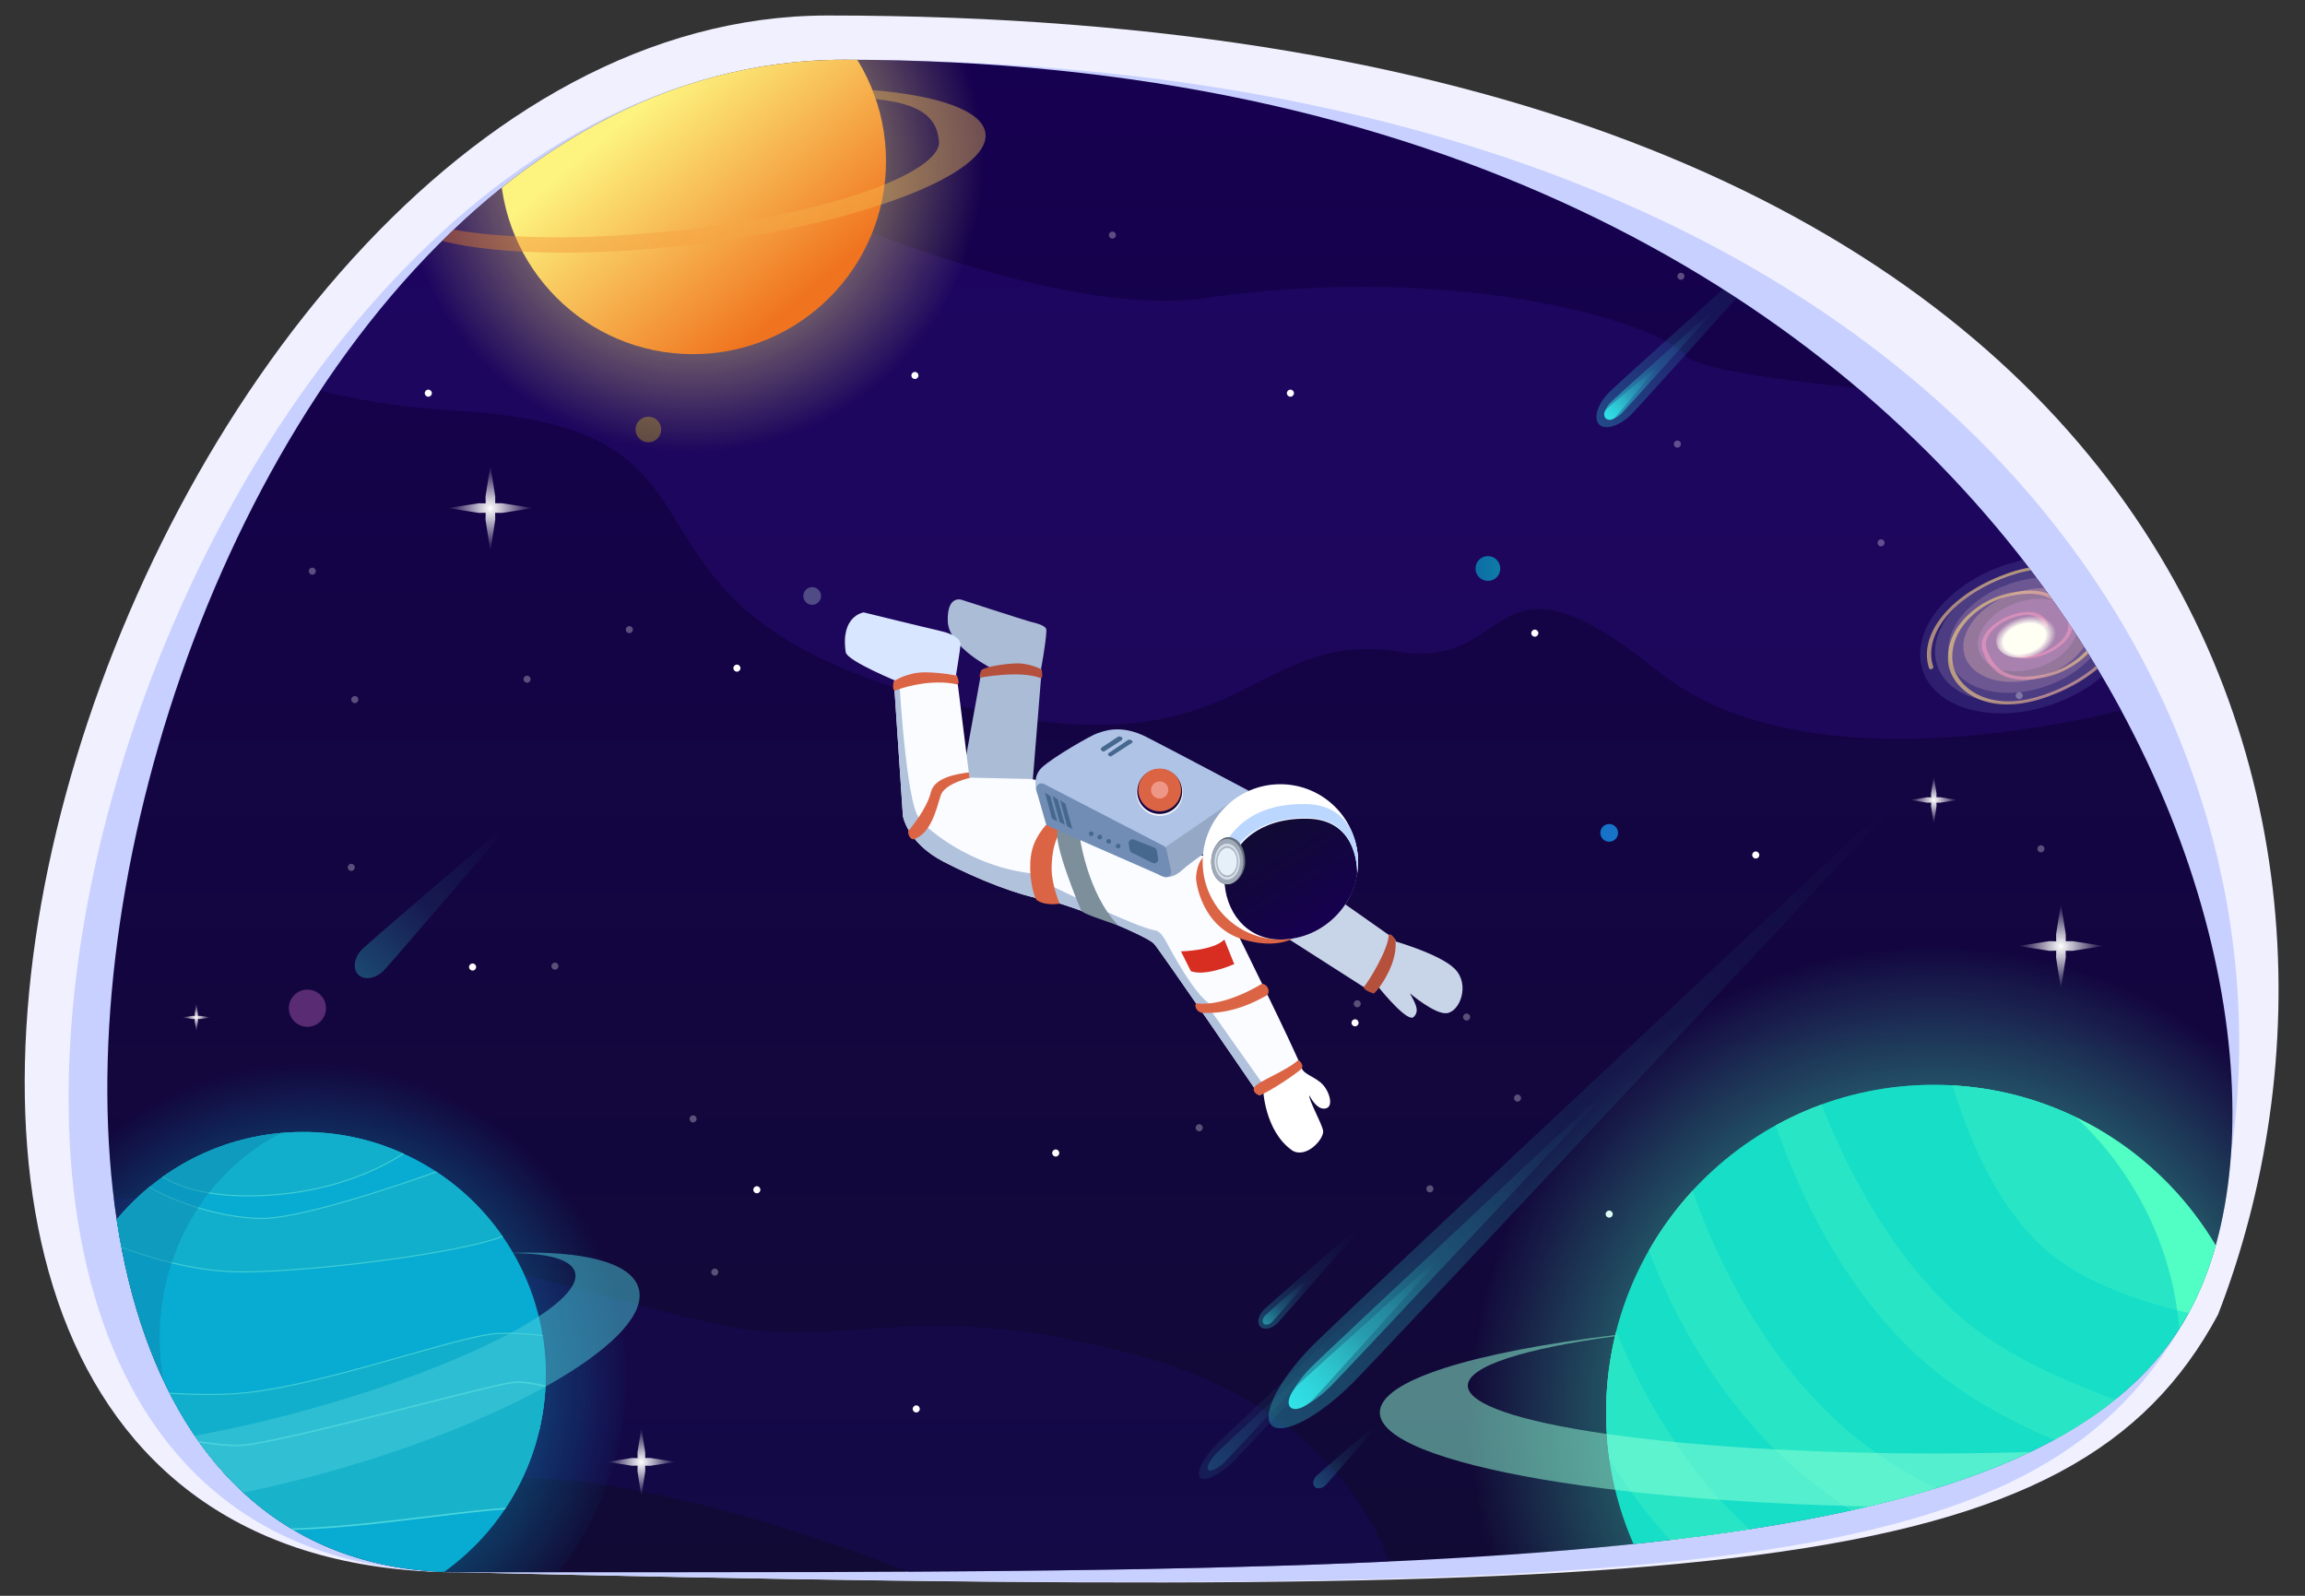 <?xml version="1.0" standalone="no"?><!DOCTYPE svg PUBLIC "-//W3C//DTD SVG 1.1//EN" "http://www.w3.org/Graphics/SVG/1.1/DTD/svg11.dtd"><svg height="720" node-id="1" sillyvg="true" template-height="720" template-width="1040" version="1.1" viewBox="0 0 1040 720" width="1040" xmlns="http://www.w3.org/2000/svg" xmlns:xlink="http://www.w3.org/1999/xlink"><rect x="0" y="0" width="1040" height="720" fill="#333333" stroke="none"/><defs node-id="296"><linearGradient gradientUnits="userSpaceOnUse" id="SVGID_3_" node-id="10" spreadMethod="pad" x1="527.842" x2="527.842" y1="26.964" y2="709.41"><stop offset="0" stop-color="#160050"></stop><stop offset="1" stop-color="#110a35"></stop></linearGradient><radialGradient cx="1618.324" cy="4497.008" fx="1618.324" fy="4497.008" gradientTransform="matrix(0.897 -0.304 0.212 0.626 -1486.537 -2032.111)" gradientUnits="userSpaceOnUse" id="SVGID_4_" node-id="23" r="41.447" rev="28" spreadMethod="pad"><stop offset="0.666" stop-color="#f198bf"></stop><stop offset="0.999" stop-color="#ffdc80"></stop></radialGradient><radialGradient cx="-6099.751" cy="-5144.887" fx="-6099.751" fy="-5144.887" gradientTransform="matrix(-0.897 0.304 -0.212 -0.626 -5655.13 -1078.62)" gradientUnits="userSpaceOnUse" id="SVGID_5_" node-id="28" r="41.447" rev="27" spreadMethod="pad"><stop offset="0.666" stop-color="#f198bf"></stop><stop offset="0.999" stop-color="#ffdc80"></stop></radialGradient><radialGradient cx="1399.198" cy="4490.575" fx="1399.198" fy="4490.575" gradientTransform="matrix(0.947 -0.321 0.212 0.626 -1363.618 -2073.821)" gradientUnits="userSpaceOnUse" id="SVGID_6_" node-id="32" r="14.663" rev="26" spreadMethod="pad"><stop offset="0.666" stop-color="#fffff4"></stop><stop offset="0.999" stop-color="#fffff4" stop-opacity="0"></stop></radialGradient><radialGradient cx="289.343" cy="659.663" fx="289.343" fy="659.663" gradientUnits="userSpaceOnUse" id="SVGID_7_" node-id="37" r="15.386" rev="25" spreadMethod="pad"><stop offset="0" stop-color="#ffffff"></stop><stop offset="1" stop-color="#ffffff" stop-opacity="0"></stop></radialGradient><radialGradient cx="929.834" cy="426.921" fx="929.834" fy="426.921" gradientUnits="userSpaceOnUse" id="SVGID_8_" node-id="41" r="19.209" rev="24" spreadMethod="pad"><stop offset="0" stop-color="#ffffff"></stop><stop offset="1" stop-color="#ffffff" stop-opacity="0"></stop></radialGradient><radialGradient cx="221.218" cy="229.339" fx="221.218" fy="229.339" gradientUnits="userSpaceOnUse" id="SVGID_9_" node-id="45" r="19.209" rev="23" spreadMethod="pad"><stop offset="0" stop-color="#ffffff"></stop><stop offset="1" stop-color="#ffffff" stop-opacity="0"></stop></radialGradient><radialGradient cx="872.497" cy="360.994" fx="872.497" fy="360.994" gradientUnits="userSpaceOnUse" id="SVGID_10_" node-id="49" r="10.771" rev="22" spreadMethod="pad"><stop offset="0" stop-color="#ffffff"></stop><stop offset="1" stop-color="#ffffff" stop-opacity="0"></stop></radialGradient><radialGradient cx="88.565" cy="459.085" fx="88.565" fy="459.085" gradientUnits="userSpaceOnUse" id="SVGID_11_" node-id="53" r="6.383" rev="21" spreadMethod="pad"><stop offset="0" stop-color="#ffffff"></stop><stop offset="1" stop-color="#ffffff" stop-opacity="0"></stop></radialGradient><linearGradient gradientUnits="userSpaceOnUse" id="SVGID_12_" node-id="111" spreadMethod="pad" x1="665.726" x2="676.914" y1="256.509" y2="256.509"><stop offset="0" stop-color="#00d4ef"></stop><stop offset="1" stop-color="#00f0f3"></stop></linearGradient><linearGradient gradientTransform="matrix(0.707 0.707 -0.707 0.707 -2506.527 3066.292)" gradientUnits="userSpaceOnUse" id="SVGID_13_" node-id="121" spreadMethod="pad" x1="249.611" x2="251.716" y1="-4317.015" y2="-4454.867"><stop offset="0" stop-color="#30e3e7"></stop><stop offset="0.472" stop-color="#32e4e5" stop-opacity="0.3"></stop><stop offset="1" stop-color="#35e5e3" stop-opacity="0"></stop></linearGradient><linearGradient gradientTransform="matrix(0.707 0.707 -0.707 0.707 -2506.527 3066.292)" gradientUnits="userSpaceOnUse" id="SVGID_14_" node-id="126" spreadMethod="pad" x1="249.844" x2="250.89" y1="-4320.339" y2="-4388.898"><stop offset="0" stop-color="#30e3e7"></stop><stop offset="0.472" stop-color="#32e4e5" stop-opacity="0.3"></stop><stop offset="1" stop-color="#35e5e3" stop-opacity="0"></stop></linearGradient><linearGradient gradientTransform="matrix(0.707 0.707 -0.437 0.437 -1490.737 2050.502)" gradientUnits="userSpaceOnUse" id="SVGID_15_" node-id="131" spreadMethod="pad" x1="249.864" x2="250.668" y1="-4664.057" y2="-4716.673"><stop offset="0" stop-color="#30e3e7"></stop><stop offset="0.472" stop-color="#32e4e5" stop-opacity="0.3"></stop><stop offset="1" stop-color="#35e5e3" stop-opacity="0"></stop></linearGradient><linearGradient gradientTransform="matrix(0.428 0.428 -0.707 0.707 -2672.527 2900.293)" gradientUnits="userSpaceOnUse" id="SVGID_16_" node-id="137" spreadMethod="pad" x1="1154.734" x2="1160.814" y1="-3896.363" y2="-4294.525"><stop offset="0" stop-color="#30e3e7"></stop><stop offset="0.472" stop-color="#32e4e5" stop-opacity="0.3"></stop><stop offset="1" stop-color="#35e5e3" stop-opacity="0"></stop></linearGradient><linearGradient gradientTransform="matrix(0.428 0.428 -0.707 0.707 -2672.527 2900.293)" gradientUnits="userSpaceOnUse" id="SVGID_17_" node-id="142" spreadMethod="pad" x1="1155.406" x2="1158.429" y1="-3905.963" y2="-4103.983"><stop offset="0" stop-color="#30e3e7"></stop><stop offset="0.472" stop-color="#32e4e5" stop-opacity="0.3"></stop><stop offset="1" stop-color="#35e5e3" stop-opacity="0"></stop></linearGradient><linearGradient gradientTransform="matrix(0.428 0.428 -0.437 0.437 -1656.737 1884.503)" gradientUnits="userSpaceOnUse" id="SVGID_18_" node-id="147" spreadMethod="pad" x1="1155.466" x2="1157.787" y1="-3992.135" y2="-4144.109"><stop offset="0" stop-color="#30e3e7"></stop><stop offset="0.472" stop-color="#32e4e5" stop-opacity="0.3"></stop><stop offset="1" stop-color="#35e5e3" stop-opacity="0"></stop></linearGradient><linearGradient gradientTransform="matrix(0.428 0.428 -0.338 0.338 -3054.109 3281.876)" gradientUnits="userSpaceOnUse" id="SVGID_19_" node-id="153" spreadMethod="pad" x1="1097.203" x2="1099.32" y1="-9319.479" y2="-9458.133"><stop offset="0" stop-color="#30e3e7"></stop><stop offset="0.472" stop-color="#32e4e5" stop-opacity="0.3"></stop><stop offset="1" stop-color="#35e5e3" stop-opacity="0"></stop></linearGradient><linearGradient gradientTransform="matrix(0.428 0.428 -0.338 0.338 -3054.109 3281.876)" gradientUnits="userSpaceOnUse" id="SVGID_20_" node-id="158" spreadMethod="pad" x1="1097.437" x2="1098.49" y1="-9322.822" y2="-9391.779"><stop offset="0" stop-color="#30e3e7"></stop><stop offset="0.472" stop-color="#32e4e5" stop-opacity="0.3"></stop><stop offset="1" stop-color="#35e5e3" stop-opacity="0"></stop></linearGradient><linearGradient gradientTransform="matrix(0.54 0.54 -0.855 0.855 -2444.868 2773.639)" gradientUnits="userSpaceOnUse" id="SVGID_21_" node-id="164" spreadMethod="pad" x1="813.487" x2="815.605" y1="-2980.57" y2="-3119.224"><stop offset="0" stop-color="#30e3e7"></stop><stop offset="0.472" stop-color="#32e4e5" stop-opacity="0.3"></stop><stop offset="1" stop-color="#35e5e3" stop-opacity="0"></stop></linearGradient><linearGradient gradientTransform="matrix(0.54 0.54 -0.855 0.855 -2444.868 2773.639)" gradientUnits="userSpaceOnUse" id="SVGID_22_" node-id="169" spreadMethod="pad" x1="813.721" x2="814.774" y1="-2983.913" y2="-3052.871"><stop offset="0" stop-color="#30e3e7"></stop><stop offset="0.472" stop-color="#32e4e5" stop-opacity="0.3"></stop><stop offset="1" stop-color="#35e5e3" stop-opacity="0"></stop></linearGradient><linearGradient gradientTransform="matrix(0.607 0.607 -0.431 0.431 -2401.766 4053.064)" gradientUnits="userSpaceOnUse" id="SVGID_23_" node-id="175" spreadMethod="pad" x1="-864.417" x2="-862.048" y1="-7163.942" y2="-7319.068"><stop offset="0" stop-color="#30e3e7"></stop><stop offset="0.472" stop-color="#32e4e5" stop-opacity="0.3"></stop><stop offset="1" stop-color="#35e5e3" stop-opacity="0"></stop></linearGradient><linearGradient gradientTransform="matrix(0.607 0.607 -0.431 0.431 -2401.766 4053.064)" gradientUnits="userSpaceOnUse" id="SVGID_24_" node-id="181" spreadMethod="pad" x1="-318.847" x2="-317.823" y1="-7395.343" y2="-7462.42"><stop offset="0" stop-color="#30e3e7"></stop><stop offset="0.472" stop-color="#32e4e5" stop-opacity="0.3"></stop><stop offset="1" stop-color="#35e5e3" stop-opacity="0"></stop></linearGradient><radialGradient cx="872.497" cy="637.288" fx="872.497" fy="637.288" gradientUnits="userSpaceOnUse" id="SVGID_25_" node-id="187" r="210.218" rev="7" spreadMethod="pad"><stop offset="0" stop-color="#2deec6"></stop><stop offset="1" stop-color="#51fec3" stop-opacity="0"></stop></radialGradient><radialGradient cx="-12493.764" cy="2360.193" fx="-12493.764" fy="2360.193" gradientTransform="matrix(-0.963 0.27 0.27 0.963 -12529.743 1726.148)" gradientUnits="userSpaceOnUse" id="SVGID_26_" node-id="201" r="145.753" rev="6" spreadMethod="pad"><stop offset="0" stop-color="#08acd2"></stop><stop offset="1" stop-color="#08acd2" stop-opacity="0"></stop></radialGradient><radialGradient cx="66.94" cy="844.846" fx="66.94" fy="844.846" gradientTransform="matrix(0.992 -0.123 0.123 0.992 141.994 -757.422)" gradientUnits="userSpaceOnUse" id="SVGID_29_" node-id="228" r="139.25" rev="5" spreadMethod="pad"><stop offset="0" stop-color="#fff17e"></stop><stop offset="0.945" stop-color="#fff17e" stop-opacity="0"></stop></radialGradient><linearGradient gradientUnits="userSpaceOnUse" id="SVGID_30_" node-id="232" spreadMethod="pad" x1="276.512" x2="363.837" y1="29.875" y2="133.296"><stop offset="0.159" stop-color="#fdf47f"></stop><stop offset="1" stop-color="#f0731f"></stop></linearGradient><linearGradient gradientUnits="userSpaceOnUse" id="SVGID_31_" node-id="236" spreadMethod="pad" x1="176.383" x2="444.693" y1="77.338" y2="77.338"><stop offset="0" stop-color="#f17723"></stop><stop offset="0.945" stop-color="#f7c658"></stop></linearGradient><linearGradient gradientUnits="userSpaceOnUse" id="SVGID_32_" node-id="259" spreadMethod="pad" x1="597.541" x2="572.026" y1="418.051" y2="376.545"><stop offset="0" stop-color="#160050"></stop><stop offset="1" stop-color="#110a35"></stop></linearGradient><linearGradient gradientUnits="userSpaceOnUse" id="SVGID_33_" node-id="289" spreadMethod="pad" x1="513.078" x2="533.379" y1="357.113" y2="357.113"><stop offset="0" stop-color="#160050"></stop><stop offset="1" stop-color="#110a35"></stop></linearGradient><clipPath id="SVGID_2_" node-id="8"><path d="M 207.55 709.40 C 664.13 709.40 922.92 712.47 987.97 591.54 C 1065.88 446.70 916.45 26.96 380.84 26.96 C 58.40 26.96 -85.84 709.40 207.55 709.40 Z" fill="#000000" fill-rule="nonzero" node-id="497" stroke="none" target-height="685.505" target-width="1151.725" target-x="-85.842" target-y="26.964"></path></clipPath><clipPath id="SVGID_28_" node-id="209"><path d="M 246.24 620.15 C 246.24 680.59 197.24 729.59 136.81 729.59 C 76.37 729.59 27.37 680.59 27.37 620.15 C 27.37 559.72 76.37 510.72 136.81 510.72 C 197.24 510.72 246.24 559.72 246.24 620.15 Z" fill="#000000" fill-rule="nonzero" node-id="501" stroke="none" target-height="218.868" target-width="218.868" target-x="27.371" target-y="510.721"></path></clipPath></defs><path d="M 207.55 709.40 C 776.20 722.59 935.70 714.07 1000.75 593.14 C 1087.46 369.78 990.77 6.99 373.45 6.99 C 51.01 6.99 -165.35 709.40 207.55 709.40 Z" fill="#f0f0ff" fill-rule="nonzero" node-id="506" stroke="none" target-height="715.607" target-width="1252.813" target-x="-165.354" target-y="6.986"></path><path d="M 207.55 709.40 C 776.20 722.59 922.92 712.47 987.97 591.54 C 1074.67 368.19 916.45 26.96 380.84 26.96 C 58.40 26.96 -125.60 709.40 207.55 709.40 Z" fill="#c7d0ff" fill-rule="nonzero" node-id="508" stroke="none" target-height="695.629" target-width="1200.271" target-x="-125.598" target-y="26.964"></path><g node-id="974"><g node-id="976"><g clip-path="url(#SVGID_2_)" group-id="1,3" node-id="512"><path d="M 207.55 709.40 C 664.13 709.40 922.92 712.47 987.97 591.54 C 1065.88 446.70 916.45 26.96 380.84 26.96 C 58.40 26.96 -85.84 709.40 207.55 709.40 Z" fill="url(#SVGID_3_)" fill-rule="nonzero" group-id="1,3" node-id="514" stroke="none" target-height="685.505" target-width="1151.725" target-x="-85.842" target-y="26.964"></path></g></g><g node-id="977"><g clip-path="url(#SVGID_2_)" group-id="1,4" node-id="517"><path d="M 79.61 718.79 C 79.61 718.79 164.77 653.95 269.96 669.44 C 375.15 684.93 499.39 748.27 499.39 748.27 L 626.97 705.63 C 626.97 705.63 608.42 638.00 515.70 612.21 C 422.99 586.42 389.18 605.25 340.33 600.29 C 291.48 595.33 101.97 527.73 29.09 542.66 C -43.78 557.60 79.61 718.79 79.61 718.79 Z" fill="#180b59" fill-opacity="0.5" fill-rule="nonzero" group-id="1,4" node-id="519" stroke="none" target-height="220.546" target-width="670.751" target-x="-43.785" target-y="527.725"></path></g></g><g node-id="978"><g clip-path="url(#SVGID_2_)" group-id="1,5" node-id="522"><path d="M 183.66 2.59 C 183.66 2.59 429.79 150.83 544.26 134.44 C 658.74 118.06 748.03 145.63 760.62 160.42 C 773.21 175.20 978.98 185.39 978.98 185.39 L 978.98 314.64 C 978.98 314.64 823.75 363.99 747.63 302.46 C 671.52 240.93 683.71 302.42 631.76 294.07 C 559.64 282.48 562.44 357.00 413.00 313.05 C 263.57 269.10 344.68 193.38 206.83 185.39 C 68.99 177.40 60.60 111.67 60.60 111.67 L 183.66 2.59 Z" fill="#270b72" fill-opacity="0.5" fill-rule="nonzero" group-id="1,5" node-id="524" stroke="none" target-height="361.399" target-width="918.383" target-x="60.596" target-y="2.591"></path></g></g><g node-id="979"><g clip-path="url(#SVGID_2_)" group-id="1,6" node-id="527"><path d="M 962.24 270.45 L 963.08 273.77 L 963.43 277.10 L 963.30 280.49 L 962.68 283.97 L 961.64 287.33 L 960.19 290.69 L 958.29 294.05 L 955.92 297.43 L 952.35 301.56 L 948.12 305.51 L 943.15 309.29 L 937.85 312.58 L 932.00 315.49 L 925.56 318.02 L 918.90 319.93 L 912.49 321.18 L 906.28 321.80 L 900.04 321.82 L 894.27 321.26 L 888.93 320.16 L 884.99 318.92 L 881.44 317.40 L 878.25 315.63 L 875.38 313.59 L 872.77 311.21 L 870.60 308.60 L 868.85 305.74 L 867.50 302.60 L 866.66 299.29 L 866.31 295.95 L 866.44 292.56 L 867.06 289.08 L 868.10 285.72 L 869.56 282.37 L 871.45 279.01 L 873.82 275.62 L 877.39 271.50 L 881.62 267.55 L 886.59 263.77 L 891.89 260.48 L 897.74 257.56 L 904.19 255.04 L 910.84 253.12 L 917.26 251.87 L 923.47 251.26 L 929.70 251.23 L 935.47 251.79 L 940.81 252.90 L 944.75 254.14 L 948.30 255.65 L 951.49 257.43 L 954.36 259.46 L 956.98 261.84 L 959.14 264.46 L 960.89 267.32 L 962.24 270.45 Z" fill="#58569f" fill-opacity="0.3" fill-rule="nonzero" group-id="1,6,16" node-id="531" stroke="none" target-height="70.586" target-width="97.123" target-x="866.31" target-y="251.233"></path><path d="M 955.65 272.69 L 956.37 275.54 L 956.67 278.41 L 956.56 281.33 L 956.03 284.33 L 954.75 288.18 L 952.84 292.03 L 950.21 295.91 L 947.14 299.46 L 943.49 302.87 L 939.22 306.12 L 934.65 308.95 L 929.62 311.46 L 924.07 313.63 L 918.34 315.29 L 912.82 316.36 L 907.47 316.89 L 902.10 316.91 L 897.14 316.43 L 892.54 315.48 L 888.10 314.00 L 884.23 312.11 L 880.88 309.83 L 878.63 307.77 L 876.76 305.53 L 875.25 303.06 L 874.09 300.36 L 873.37 297.51 L 873.07 294.64 L 873.18 291.72 L 873.72 288.72 L 874.99 284.87 L 876.91 281.02 L 879.53 277.14 L 882.61 273.59 L 886.25 270.19 L 890.52 266.93 L 895.09 264.10 L 900.12 261.59 L 905.67 259.42 L 911.40 257.77 L 916.92 256.69 L 922.27 256.16 L 927.64 256.14 L 932.60 256.63 L 937.20 257.58 L 941.65 259.05 L 945.51 260.94 L 948.87 263.23 L 951.12 265.28 L 952.98 267.53 L 954.49 269.99 L 955.65 272.69 Z" fill="#786c9e" fill-opacity="0.4" fill-rule="nonzero" group-id="1,6,17" node-id="536" stroke="none" target-height="60.764" target-width="83.606" target-x="873.068" target-y="256.145"></path><path d="M 949.81 274.67 L 950.56 277.93 L 950.67 281.24 L 950.13 284.64 L 949.04 287.95 L 947.40 291.25 L 945.15 294.57 L 942.52 297.61 L 939.39 300.53 L 935.73 303.31 L 931.82 305.74 L 927.51 307.89 L 922.75 309.75 L 917.84 311.17 L 913.11 312.09 L 908.53 312.54 L 903.93 312.56 L 899.68 312.15 L 895.74 311.33 L 891.93 310.07 L 888.62 308.45 L 885.74 306.49 L 883.25 304.11 L 881.32 301.42 L 879.93 298.38 L 879.19 295.12 L 879.08 291.82 L 879.61 288.41 L 880.70 285.11 L 882.34 281.81 L 884.59 278.49 L 887.23 275.44 L 890.35 272.53 L 894.01 269.74 L 897.92 267.31 L 902.24 265.16 L 906.99 263.30 L 911.90 261.89 L 916.63 260.96 L 921.21 260.51 L 925.81 260.50 L 930.06 260.91 L 934.01 261.72 L 937.81 262.99 L 941.12 264.61 L 944.00 266.56 L 946.50 268.94 L 948.42 271.63 L 949.81 274.67 Z" fill="#8f72a4" fill-opacity="0.5" fill-rule="nonzero" group-id="1,6,18" node-id="541" stroke="none" target-height="52.063" target-width="71.589" target-x="879.077" target-y="260.495"></path><path d="M 943.22 276.91 L 943.82 279.55 L 943.91 282.23 L 943.48 285.00 L 942.60 287.68 L 941.26 290.35 L 939.44 293.05 L 937.30 295.52 L 934.77 297.88 L 931.80 300.15 L 928.62 302.11 L 925.12 303.86 L 921.26 305.37 L 917.28 306.52 L 913.44 307.26 L 909.73 307.63 L 906.00 307.65 L 902.55 307.31 L 899.35 306.65 L 896.26 305.62 L 893.57 304.31 L 891.24 302.72 L 889.21 300.79 L 887.65 298.61 L 886.52 296.14 L 885.92 293.50 L 885.83 290.82 L 886.26 288.05 L 887.15 285.37 L 888.48 282.70 L 890.31 280.00 L 892.44 277.53 L 894.98 275.17 L 897.95 272.91 L 901.12 270.94 L 904.62 269.19 L 908.48 267.68 L 912.46 266.54 L 916.30 265.79 L 920.01 265.42 L 923.75 265.41 L 927.20 265.74 L 930.40 266.40 L 933.48 267.43 L 936.17 268.74 L 938.50 270.33 L 940.53 272.26 L 942.09 274.44 L 943.22 276.91 Z" fill="#af8da1" fill-opacity="0.6" fill-rule="nonzero" group-id="1,6,19" node-id="546" stroke="none" target-height="42.239" target-width="58.08" target-x="885.831" target-y="265.407"></path><path d="M 936.82 279.08 L 937.27 281.13 L 937.35 283.18 L 937.04 285.28 L 936.32 287.46 L 934.89 290.16 L 932.88 292.79 L 930.22 295.36 L 927.23 297.57 L 923.79 299.49 L 919.82 301.11 L 915.68 302.23 L 911.78 302.81 L 908.07 302.88 L 904.39 302.45 L 901.20 301.59 L 898.42 300.32 L 896.52 299.03 L 895.00 297.55 L 893.81 295.87 L 892.93 293.97 L 892.47 291.93 L 892.39 289.87 L 892.70 287.77 L 893.43 285.59 L 894.86 282.89 L 896.86 280.26 L 899.52 277.69 L 902.51 275.49 L 905.96 273.57 L 909.92 271.94 L 914.06 270.82 L 917.96 270.24 L 921.67 270.17 L 925.35 270.60 L 928.54 271.46 L 931.32 272.74 L 933.22 274.02 L 934.74 275.50 L 935.93 277.18 L 936.82 279.08 Z" fill="#a981af" fill-rule="nonzero" group-id="1,6,20" node-id="551" stroke="none" target-height="32.706" target-width="44.956" target-x="892.393" target-y="270.174"></path><path d="M 922.40 314.86 C 911.95 318.40 902.25 318.81 894.35 316.03 C 889.84 314.45 885.99 311.85 883.24 308.50 C 880.74 305.47 879.22 301.91 878.97 298.48 C 878.68 294.55 879.37 290.68 881.03 286.99 C 882.55 283.61 884.83 280.45 887.81 277.59 C 892.90 272.72 899.73 269.08 906.55 267.61 C 913.95 266.01 919.78 266.11 924.40 267.93 C 929.34 269.88 932.72 273.72 934.74 279.67 C 935.86 283.00 934.62 286.65 931.23 289.95 C 927.46 293.63 921.49 296.40 916.02 297.02 C 912.16 297.46 909.04 296.58 907.01 294.49 C 905.51 292.94 905.13 291.28 905.12 291.21 C 905.04 290.85 905.41 290.44 905.93 290.29 C 906.47 290.13 906.96 290.30 907.04 290.66 L 907.04 290.66 C 907.04 290.67 907.39 292.18 908.72 293.53 C 910.45 295.29 912.97 296.00 916.21 295.63 C 921.08 295.08 926.40 292.60 929.77 289.32 C 932.74 286.42 933.83 283.23 932.84 280.32 C 929.17 269.49 920.85 265.88 906.64 268.95 C 900.34 270.32 894.00 273.70 889.25 278.25 C 885.08 282.25 880.24 288.93 880.91 298.06 C 881.15 301.31 882.59 304.69 884.97 307.58 C 887.60 310.76 891.25 313.24 895.52 314.74 C 902.96 317.35 912.10 316.95 921.98 313.60 C 934.33 309.41 944.66 302.80 951.06 294.97 C 957.25 287.41 959.34 279.35 956.94 272.28 C 956.82 271.93 957.15 271.51 957.67 271.33 C 958.20 271.15 958.72 271.29 958.83 271.64 C 961.35 279.05 959.16 287.51 952.67 295.44 C 945.99 303.60 935.24 310.50 922.40 314.86 Z" fill="url(#SVGID_4_)" fill-opacity="0.6" fill-rule="nonzero" group-id="1,6,21" node-id="556" stroke="none" target-height="52.927" target-width="82.668" target-x="878.681" target-y="265.881"></path><path d="M 926.71 304.46 C 925.38 304.91 924.03 305.29 922.69 305.57 C 915.29 307.18 909.46 307.07 904.84 305.25 C 899.90 303.30 896.52 299.46 894.50 293.51 C 893.38 290.19 894.62 286.54 898.01 283.23 C 901.78 279.55 907.75 276.78 913.22 276.16 C 917.08 275.73 920.20 276.60 922.23 278.69 C 923.73 280.24 924.11 281.90 924.12 281.97 C 924.20 282.33 923.83 282.74 923.30 282.90 C 922.77 283.05 922.28 282.88 922.20 282.52 L 922.20 282.52 C 922.20 282.51 921.85 281.00 920.52 279.65 C 918.79 277.89 916.27 277.19 913.03 277.55 C 908.16 278.10 902.84 280.58 899.47 283.87 C 896.50 286.76 895.41 289.96 896.40 292.87 C 900.07 303.69 908.39 307.30 922.60 304.23 C 928.90 302.87 935.24 299.48 939.99 294.94 C 944.16 290.94 949.00 284.25 948.33 275.13 C 948.09 271.87 946.65 268.49 944.27 265.61 C 941.64 262.42 937.99 259.95 933.72 258.44 C 926.28 255.84 917.13 256.23 907.26 259.58 C 894.91 263.77 884.58 270.39 878.18 278.21 C 871.99 285.78 869.90 293.83 872.30 300.90 C 872.42 301.25 872.09 301.67 871.57 301.85 C 871.04 302.03 870.52 301.89 870.41 301.54 C 867.89 294.13 870.08 285.68 876.57 277.74 C 883.25 269.58 894.00 262.68 906.84 258.33 C 917.29 254.78 926.99 254.37 934.89 257.15 C 939.40 258.73 943.24 261.33 946.00 264.68 C 948.50 267.71 950.01 271.27 950.27 274.70 C 950.56 278.63 949.86 282.50 948.21 286.19 C 946.69 289.57 944.41 292.73 941.42 295.59 C 937.34 299.50 932.13 302.62 926.71 304.46 Z" fill="url(#SVGID_5_)" fill-opacity="0.6" fill-rule="nonzero" group-id="1,6,22" node-id="561" stroke="none" target-height="52.928" target-width="82.666" target-x="867.89" target-y="254.373"></path><path d="M 928.69 281.79 C 930.42 286.88 925.62 293.10 917.97 295.69 C 910.33 298.29 902.73 296.27 901.01 291.19 C 899.28 286.11 904.08 279.88 911.73 277.29 C 919.37 274.69 926.97 276.71 928.69 281.79 Z" fill="url(#SVGID_6_)" fill-rule="nonzero" group-id="1,6" node-id="564" stroke="none" target-height="23.593" target-width="31.137" target-x="899.282" target-y="274.694"></path></g></g><g node-id="980"><g clip-path="url(#SVGID_2_)" group-id="1,7" node-id="567"><path d="M 293.60 661.33 L 304.70 659.58 L 293.60 657.83 L 291.12 657.83 L 291.12 655.36 L 289.38 644.25 L 287.63 655.36 L 287.68 657.88 L 285.15 657.83 L 273.98 659.58 L 285.15 661.33 L 287.68 661.28 L 287.63 663.81 L 289.38 675.07 L 291.12 663.81 L 291.10 661.31 Z" fill="url(#SVGID_7_)" fill-rule="nonzero" group-id="1,7" node-id="569" stroke="none" target-height="30.82" target-width="30.724" target-x="273.981" target-y="644.253"></path><path d="M 935.15 429.00 L 949.01 426.82 L 935.15 424.64 L 932.06 424.64 L 932.06 421.55 L 929.87 407.68 L 927.69 421.55 L 927.75 424.70 L 924.60 424.64 L 910.65 426.82 L 924.60 429.00 L 927.75 428.94 L 927.69 432.09 L 929.87 446.16 L 932.06 432.09 L 932.03 428.97 Z" fill="url(#SVGID_8_)" fill-rule="nonzero" group-id="1,7" node-id="571" stroke="none" target-height="38.478" target-width="38.358" target-x="910.655" target-y="407.682"></path><path d="M 226.53 231.42 L 240.40 229.24 L 226.53 227.06 L 223.44 227.06 L 223.44 223.97 L 221.26 210.10 L 219.07 223.97 L 219.13 227.12 L 215.99 227.06 L 202.04 229.24 L 215.99 231.42 L 219.13 231.36 L 219.07 234.51 L 221.26 248.58 L 223.44 234.51 L 223.41 231.39 Z" fill="url(#SVGID_9_)" fill-rule="nonzero" group-id="1,7" node-id="573" stroke="none" target-height="38.479" target-width="38.357" target-x="202.04" target-y="210.1"></path><path d="M 875.48 362.16 L 883.25 360.94 L 875.48 359.71 L 873.74 359.71 L 873.74 357.98 L 872.52 350.21 L 871.29 357.98 L 871.33 359.75 L 869.56 359.71 L 861.74 360.94 L 869.56 362.16 L 871.33 362.13 L 871.29 363.89 L 872.52 371.78 L 873.74 363.89 L 873.73 362.14 Z" fill="url(#SVGID_10_)" fill-rule="nonzero" group-id="1,7" node-id="575" stroke="none" target-height="21.576" target-width="21.508" target-x="861.743" target-y="350.206"></path><path d="M 90.33 459.78 L 94.94 459.05 L 90.33 458.33 L 89.30 458.33 L 89.30 457.30 L 88.58 452.69 L 87.85 457.30 L 87.87 458.35 L 86.83 458.33 L 82.19 459.05 L 86.83 459.78 L 87.87 459.76 L 87.85 460.80 L 88.58 465.48 L 89.30 460.80 L 89.29 459.77 Z" fill="url(#SVGID_11_)" fill-rule="nonzero" group-id="1,7" node-id="577" stroke="none" target-height="12.786" target-width="12.746" target-x="82.192" target-y="452.692"></path></g></g><g node-id="981"><g clip-path="url(#SVGID_2_)" group-id="1,8" node-id="580"><path d="M 285.55 284.08 C 285.55 284.96 284.83 285.68 283.95 285.68 C 283.07 285.68 282.35 284.96 282.35 284.08 C 282.35 283.20 283.07 282.48 283.95 282.48 C 284.83 282.48 285.55 283.20 285.55 284.08 Z" fill="#ffffff" fill-opacity="0.3" fill-rule="nonzero" group-id="1,8" node-id="582" stroke="none" target-height="3.196" target-width="3.196" target-x="282.351" target-y="282.481"></path><path d="M -55.67 699.82 C -55.67 700.70 -56.39 701.42 -57.27 701.42 C -58.16 701.42 -58.87 700.70 -58.87 699.82 C -58.87 698.94 -58.16 698.22 -57.27 698.22 C -56.39 698.22 -55.67 698.94 -55.67 699.82 Z" fill="#ffffff" fill-opacity="0.3" fill-rule="nonzero" group-id="1,8" node-id="584" stroke="none" target-height="3.196" target-width="3.196" target-x="-58.871" target-y="698.221"></path><path d="M 64.99 649.87 C 64.99 650.76 64.28 651.47 63.39 651.47 C 62.51 651.47 61.80 650.76 61.80 649.87 C 61.80 648.99 62.51 648.28 63.39 648.28 C 64.28 648.28 64.99 648.99 64.99 649.87 Z" fill="#ffffff" fill-opacity="0.3" fill-rule="nonzero" group-id="1,8" node-id="586" stroke="none" target-height="3.196" target-width="3.196" target-x="61.795" target-y="648.276"></path><path d="M 464.75 782.33 C 464.75 783.21 464.03 783.92 463.15 783.92 C 462.27 783.92 461.55 783.21 461.55 782.33 C 461.55 781.44 462.27 780.73 463.15 780.73 C 464.03 780.73 464.75 781.44 464.75 782.33 Z" fill="#ffffff" fill-opacity="0.3" fill-rule="nonzero" group-id="1,8" node-id="588" stroke="none" target-height="3.196" target-width="3.196" target-x="461.552" target-y="780.729"></path><path d="M 324.10 573.96 C 324.10 574.84 323.39 575.56 322.51 575.56 C 321.62 575.56 320.91 574.84 320.91 573.96 C 320.91 573.08 321.62 572.36 322.51 572.36 C 323.39 572.36 324.10 573.08 324.10 573.96 Z" fill="#ffffff" fill-opacity="0.3" fill-rule="nonzero" group-id="1,8" node-id="590" stroke="none" target-height="3.196" target-width="3.196" target-x="320.908" target-y="572.36"></path><path d="M 160.09 391.36 C 160.09 392.24 159.37 392.96 158.49 392.96 C 157.61 392.96 156.89 392.24 156.89 391.36 C 156.89 390.48 157.61 389.76 158.49 389.76 C 159.37 389.76 160.09 390.48 160.09 391.36 Z" fill="#ffffff" fill-opacity="0.3" fill-rule="nonzero" group-id="1,8" node-id="592" stroke="none" target-height="3.196" target-width="3.196" target-x="156.89" target-y="389.762"></path><path d="M 142.50 257.71 C 142.50 258.59 141.79 259.31 140.91 259.31 C 140.02 259.31 139.31 258.59 139.31 257.71 C 139.31 256.83 140.02 256.11 140.91 256.11 C 141.79 256.11 142.50 256.83 142.50 257.71 Z" fill="#ffffff" fill-opacity="0.3" fill-rule="nonzero" group-id="1,8" node-id="594" stroke="none" target-height="3.196" target-width="3.196" target-x="139.309" target-y="256.11"></path><path d="M 239.40 306.45 C 239.40 307.34 238.68 308.05 237.80 308.05 C 236.92 308.05 236.20 307.34 236.20 306.45 C 236.20 305.57 236.92 304.86 237.80 304.86 C 238.68 304.86 239.40 305.57 239.40 306.45 Z" fill="#ffffff" fill-opacity="0.3" fill-rule="nonzero" group-id="1,8" node-id="596" stroke="none" target-height="3.196" target-width="3.196" target-x="236.202" target-y="304.856"></path><path d="M 48.41 727.39 C 48.41 728.27 47.69 728.99 46.81 728.99 C 45.93 728.99 45.21 728.27 45.21 727.39 C 45.21 726.51 45.93 725.79 46.81 725.79 C 47.69 725.79 48.41 726.51 48.41 727.39 Z" fill="#ffffff" fill-opacity="0.3" fill-rule="nonzero" group-id="1,8" node-id="598" stroke="none" target-height="3.196" target-width="3.196" target-x="45.213" target-y="725.79"></path><path d="M 87.97 686.43 C 87.97 687.32 87.25 688.03 86.37 688.03 C 85.49 688.03 84.77 687.32 84.77 686.43 C 84.77 685.55 85.49 684.84 86.37 684.84 C 87.25 684.84 87.97 685.55 87.97 686.43 Z" fill="#ffffff" fill-opacity="0.3" fill-rule="nonzero" group-id="1,8" node-id="600" stroke="none" target-height="3.196" target-width="3.196" target-x="84.77" target-y="684.835"></path><path d="M 161.68 315.64 C 161.68 316.53 160.97 317.24 160.09 317.24 C 159.20 317.24 158.49 316.53 158.49 315.64 C 158.49 314.76 159.20 314.05 160.09 314.05 C 160.97 314.05 161.68 314.76 161.68 315.64 Z" fill="#ffffff" fill-opacity="0.3" fill-rule="nonzero" group-id="1,8" node-id="602" stroke="none" target-height="3.196" target-width="3.196" target-x="158.488" target-y="314.046"></path><path d="M -94.83 297.06 C -94.83 297.95 -95.55 298.66 -96.43 298.66 C -97.31 298.66 -98.03 297.95 -98.03 297.06 C -98.03 296.18 -97.31 295.47 -96.43 295.47 C -95.55 295.47 -94.83 296.18 -94.83 297.06 Z" fill="#ffffff" fill-opacity="0.3" fill-rule="nonzero" group-id="1,8" node-id="604" stroke="none" target-height="3.196" target-width="3.196" target-x="-98.028" target-y="295.467"></path><path d="M 314.31 504.83 C 314.31 505.72 313.60 506.43 312.72 506.43 C 311.83 506.43 311.12 505.72 311.12 504.83 C 311.12 503.95 311.83 503.24 312.72 503.24 C 313.60 503.24 314.31 503.95 314.31 504.83 Z" fill="#ffffff" fill-opacity="0.3" fill-rule="nonzero" group-id="1,8" node-id="606" stroke="none" target-height="3.196" target-width="3.196" target-x="311.119" target-y="503.236"></path><path d="M 251.98 435.91 C 251.98 436.79 251.27 437.51 250.39 437.51 C 249.50 437.51 248.79 436.79 248.79 435.91 C 248.79 435.03 249.50 434.31 250.39 434.31 C 251.27 434.31 251.98 435.03 251.98 435.91 Z" fill="#ffffff" fill-opacity="0.3" fill-rule="nonzero" group-id="1,8" node-id="608" stroke="none" target-height="3.196" target-width="3.196" target-x="248.788" target-y="434.313"></path><path d="M -22.11 553.98 C -22.11 554.86 -22.83 555.58 -23.71 555.58 C -24.59 555.58 -25.31 554.86 -25.31 553.98 C -25.31 553.10 -24.59 552.38 -23.71 552.38 C -22.83 552.38 -22.11 553.10 -22.11 553.98 Z" fill="#ffffff" fill-opacity="0.3" fill-rule="nonzero" group-id="1,8" node-id="610" stroke="none" target-height="3.196" target-width="3.196" target-x="-25.308" target-y="552.382"></path><path d="M 15.65 643.88 C 15.65 644.76 14.93 645.48 14.05 645.48 C 13.17 645.48 12.45 644.76 12.45 643.88 C 12.45 643.00 13.17 642.28 14.05 642.28 C 14.93 642.28 15.65 643.00 15.65 643.88 Z" fill="#ffffff" fill-opacity="0.3" fill-rule="nonzero" group-id="1,8" node-id="612" stroke="none" target-height="3.196" target-width="3.196" target-x="12.45" target-y="642.282"></path></g></g><g node-id="982"><g clip-path="url(#SVGID_2_)" group-id="1,9" node-id="615"><path d="M 883.88 93.09 C 883.88 93.97 883.17 94.69 882.29 94.69 C 881.40 94.69 880.69 93.97 880.69 93.09 C 880.69 92.21 881.40 91.49 882.29 91.49 C 883.17 91.49 883.88 92.21 883.88 93.09 Z" fill="#ffffff" fill-opacity="0.3" fill-rule="nonzero" group-id="1,9" node-id="617" stroke="none" target-height="3.196" target-width="3.196" target-x="880.688" target-y="91.492"></path><path d="M 542.66 508.83 C 542.66 509.71 541.95 510.43 541.06 510.43 C 540.18 510.43 539.47 509.71 539.47 508.83 C 539.47 507.95 540.18 507.23 541.06 507.23 C 541.95 507.23 542.66 507.95 542.66 508.83 Z" fill="#ffffff" fill-opacity="0.3" fill-rule="nonzero" group-id="1,9" node-id="619" stroke="none" target-height="3.196" target-width="3.196" target-x="539.466" target-y="507.232"></path><path d="M 663.33 458.88 C 663.33 459.77 662.61 460.48 661.73 460.48 C 660.85 460.48 660.13 459.77 660.13 458.88 C 660.13 458.00 660.85 457.29 661.73 457.29 C 662.61 457.29 663.33 458.00 663.33 458.88 Z" fill="#ffffff" fill-opacity="0.3" fill-rule="nonzero" group-id="1,9" node-id="621" stroke="none" target-height="3.196" target-width="3.196" target-x="660.133" target-y="457.287"></path><path d="M 1063.09 591.34 C 1063.09 592.22 1062.37 592.94 1061.49 592.94 C 1060.61 592.94 1059.89 592.22 1059.89 591.34 C 1059.89 590.46 1060.61 589.74 1061.49 589.74 C 1062.37 589.74 1063.09 590.46 1063.09 591.34 Z" fill="#ffffff" fill-opacity="0.3" fill-rule="nonzero" group-id="1,9" node-id="623" stroke="none" target-height="3.196" target-width="3.196" target-x="1059.89" target-y="589.741"></path><path d="M 922.44 382.97 C 922.44 383.85 921.73 384.57 920.84 384.57 C 919.96 384.57 919.25 383.85 919.25 382.97 C 919.25 382.09 919.96 381.37 920.84 381.37 C 921.73 381.37 922.44 382.09 922.44 382.97 Z" fill="#ffffff" fill-opacity="0.3" fill-rule="nonzero" group-id="1,9" node-id="625" stroke="none" target-height="3.196" target-width="3.196" target-x="919.246" target-y="381.371"></path><path d="M 758.42 200.37 C 758.42 201.25 757.71 201.97 756.83 201.97 C 755.94 201.97 755.23 201.25 755.23 200.37 C 755.23 199.49 755.94 198.77 756.83 198.77 C 757.71 198.77 758.42 199.49 758.42 200.37 Z" fill="#ffffff" fill-opacity="0.3" fill-rule="nonzero" group-id="1,9" node-id="627" stroke="none" target-height="3.196" target-width="3.196" target-x="755.227" target-y="198.774"></path><path d="M 740.84 66.72 C 740.84 67.60 740.13 68.32 739.25 68.32 C 738.36 68.32 737.65 67.60 737.65 66.72 C 737.65 65.84 738.36 65.12 739.25 65.12 C 740.13 65.12 740.84 65.84 740.84 66.72 Z" fill="#ffffff" fill-opacity="0.3" fill-rule="nonzero" group-id="1,9" node-id="629" stroke="none" target-height="3.196" target-width="3.196" target-x="737.647" target-y="65.122"></path><path d="M 837.74 115.47 C 837.74 116.35 837.02 117.06 836.14 117.06 C 835.26 117.06 834.54 116.35 834.54 115.47 C 834.54 114.58 835.26 113.87 836.14 113.87 C 837.02 113.87 837.74 114.58 837.74 115.47 Z" fill="#ffffff" fill-opacity="0.3" fill-rule="nonzero" group-id="1,9" node-id="631" stroke="none" target-height="3.196" target-width="3.196" target-x="834.54" target-y="113.868"></path><path d="M 646.75 536.40 C 646.75 537.28 646.03 538.00 645.15 538.00 C 644.27 538.00 643.55 537.28 643.55 536.40 C 643.55 535.52 644.27 534.80 645.15 534.80 C 646.03 534.80 646.75 535.52 646.75 536.40 Z" fill="#ffffff" fill-opacity="0.3" fill-rule="nonzero" group-id="1,9" node-id="633" stroke="none" target-height="3.196" target-width="3.196" target-x="643.551" target-y="534.802"></path><path d="M 686.30 495.44 C 686.30 496.33 685.59 497.04 684.71 497.04 C 683.82 497.04 683.11 496.33 683.11 495.44 C 683.11 494.56 683.82 493.85 684.71 493.85 C 685.59 493.85 686.30 494.56 686.30 495.44 Z" fill="#ffffff" fill-opacity="0.3" fill-rule="nonzero" group-id="1,9" node-id="635" stroke="none" target-height="3.196" target-width="3.196" target-x="683.107" target-y="493.847"></path><path d="M 760.02 124.66 C 760.02 125.54 759.31 126.25 758.42 126.25 C 757.54 126.25 756.83 125.54 756.83 124.66 C 756.83 123.77 757.54 123.06 758.42 123.06 C 759.31 123.06 760.02 123.77 760.02 124.66 Z" fill="#ffffff" fill-opacity="0.3" fill-rule="nonzero" group-id="1,9" node-id="637" stroke="none" target-height="3.196" target-width="3.196" target-x="756.826" target-y="123.057"></path><path d="M 503.51 106.08 C 503.51 106.96 502.79 107.67 501.91 107.67 C 501.03 107.67 500.31 106.96 500.31 106.08 C 500.31 105.19 501.03 104.48 501.91 104.48 C 502.79 104.48 503.51 105.19 503.51 106.08 Z" fill="#ffffff" fill-opacity="0.3" fill-rule="nonzero" group-id="1,9" node-id="639" stroke="none" target-height="3.196" target-width="3.196" target-x="500.31" target-y="104.478"></path><path d="M 912.65 313.85 C 912.65 314.73 911.94 315.44 911.05 315.44 C 910.17 315.44 909.46 314.73 909.46 313.85 C 909.46 312.96 910.17 312.25 911.05 312.25 C 911.94 312.25 912.65 312.96 912.65 313.85 Z" fill="#ffffff" fill-opacity="0.3" fill-rule="nonzero" group-id="1,9" node-id="641" stroke="none" target-height="3.196" target-width="3.196" target-x="909.457" target-y="312.248"></path><path d="M 850.32 244.92 C 850.32 245.80 849.61 246.52 848.72 246.52 C 847.84 246.52 847.13 245.80 847.13 244.92 C 847.13 244.04 847.84 243.32 848.72 243.32 C 849.61 243.32 850.32 244.04 850.32 244.92 Z" fill="#ffffff" fill-opacity="0.3" fill-rule="nonzero" group-id="1,9" node-id="643" stroke="none" target-height="3.196" target-width="3.196" target-x="847.126" target-y="243.324"></path><path d="M 576.23 362.99 C 576.23 363.87 575.51 364.59 574.63 364.59 C 573.74 364.59 573.03 363.87 573.03 362.99 C 573.03 362.11 573.74 361.39 574.63 361.39 C 575.51 361.39 576.23 362.11 576.23 362.99 Z" fill="#ffffff" fill-opacity="0.3" fill-rule="nonzero" group-id="1,9" node-id="645" stroke="none" target-height="3.196" target-width="3.196" target-x="573.029" target-y="361.394"></path><path d="M 613.98 452.89 C 613.98 453.77 613.27 454.49 612.38 454.49 C 611.50 454.49 610.79 453.77 610.79 452.89 C 610.79 452.01 611.50 451.29 612.38 451.29 C 613.27 451.29 613.98 452.01 613.98 452.89 Z" fill="#ffffff" fill-opacity="0.3" fill-rule="nonzero" group-id="1,9" node-id="647" stroke="none" target-height="3.196" target-width="3.196" target-x="610.787" target-y="451.294"></path></g></g><g node-id="983"><g clip-path="url(#SVGID_2_)" group-id="1,10" node-id="650"><path d="M 694.10 285.68 C 694.10 286.56 693.38 287.27 692.50 287.27 C 691.61 287.27 690.90 286.56 690.90 285.68 C 690.90 284.79 691.61 284.08 692.50 284.08 C 693.38 284.08 694.10 284.79 694.10 285.68 Z" fill="#ffffff" fill-rule="nonzero" group-id="1,10" node-id="652" stroke="none" target-height="3.196" target-width="3.196" target-x="690.899" target-y="284.079"></path><path d="M 793.78 385.77 C 793.78 386.65 793.07 387.36 792.19 387.36 C 791.30 387.36 790.59 386.65 790.59 385.77 C 790.59 384.88 791.30 384.17 792.19 384.17 C 793.07 384.17 793.78 384.88 793.78 385.77 Z" fill="#ffffff" fill-rule="nonzero" group-id="1,10" node-id="654" stroke="none" target-height="3.196" target-width="3.196" target-x="790.588" target-y="384.168"></path><path d="M 904.86 536.80 C 904.86 537.68 904.15 538.40 903.26 538.40 C 902.38 538.40 901.66 537.68 901.66 536.80 C 901.66 535.92 902.38 535.20 903.26 535.20 C 904.15 535.20 904.86 535.92 904.86 536.80 Z" fill="#ffffff" fill-rule="nonzero" group-id="1,10" node-id="656" stroke="none" target-height="3.196" target-width="3.196" target-x="901.665" target-y="535.201"></path><path d="M 955.61 632.09 C 955.61 632.98 954.89 633.69 954.01 633.69 C 953.12 633.69 952.41 632.98 952.41 632.09 C 952.41 631.21 953.12 630.50 954.01 630.50 C 954.89 630.50 955.61 631.21 955.61 632.09 Z" fill="#ffffff" fill-rule="nonzero" group-id="1,10" node-id="658" stroke="none" target-height="3.196" target-width="3.196" target-x="952.409" target-y="630.496"></path><path d="M 780.20 617.71 C 780.20 618.59 779.48 619.31 778.60 619.31 C 777.72 619.31 777.00 618.59 777.00 617.71 C 777.00 616.83 777.72 616.11 778.60 616.11 C 779.48 616.11 780.20 616.83 780.20 617.71 Z" fill="#ffffff" fill-rule="nonzero" group-id="1,10" node-id="660" stroke="none" target-height="3.196" target-width="3.196" target-x="777.003" target-y="616.111"></path><path d="M 415.00 635.69 C 415.00 636.57 414.29 637.29 413.41 637.29 C 412.52 637.29 411.81 636.57 411.81 635.69 C 411.81 634.81 412.52 634.09 413.41 634.09 C 414.29 634.09 415.00 634.81 415.00 635.69 Z" fill="#ffffff" fill-rule="nonzero" group-id="1,10" node-id="662" stroke="none" target-height="3.196" target-width="3.196" target-x="411.808" target-y="634.092"></path><path d="M 343.08 536.80 C 343.08 537.68 342.37 538.40 341.49 538.40 C 340.60 538.40 339.89 537.68 339.89 536.80 C 339.89 535.92 340.60 535.20 341.49 535.20 C 342.37 535.20 343.08 535.92 343.08 536.80 Z" fill="#ffffff" fill-rule="nonzero" group-id="1,10" node-id="664" stroke="none" target-height="3.196" target-width="3.196" target-x="339.887" target-y="535.201"></path><path d="M 92.96 620.31 C 92.96 621.19 92.24 621.90 91.36 621.90 C 90.48 621.90 89.76 621.19 89.76 620.31 C 89.76 619.42 90.48 618.71 91.36 618.71 C 92.24 618.71 92.96 619.42 92.96 620.31 Z" fill="#ffffff" fill-rule="nonzero" group-id="1,10" node-id="666" stroke="none" target-height="3.196" target-width="3.196" target-x="89.764" target-y="618.709"></path><path d="M 214.82 436.31 C 214.82 437.19 214.11 437.91 213.23 437.91 C 212.34 437.91 211.63 437.19 211.63 436.31 C 211.63 435.43 212.34 434.71 213.23 434.71 C 214.11 434.71 214.82 435.43 214.82 436.31 Z" fill="#ffffff" fill-rule="nonzero" group-id="1,10" node-id="668" stroke="none" target-height="3.196" target-width="3.196" target-x="211.629" target-y="434.712"></path><path d="M 334.09 301.46 C 334.09 302.34 333.38 303.06 332.50 303.06 C 331.61 303.06 330.90 302.34 330.90 301.46 C 330.90 300.58 331.61 299.86 332.50 299.86 C 333.38 299.86 334.09 300.58 334.09 301.46 Z" fill="#ffffff" fill-rule="nonzero" group-id="1,10" node-id="670" stroke="none" target-height="3.196" target-width="3.196" target-x="330.897" target-y="299.862"></path><path d="M 194.85 177.40 C 194.85 178.28 194.13 179.00 193.25 179.00 C 192.37 179.00 191.65 178.28 191.65 177.40 C 191.65 176.51 192.37 175.80 193.25 175.80 C 194.13 175.80 194.85 176.51 194.85 177.40 Z" fill="#ffffff" fill-rule="nonzero" group-id="1,10" node-id="672" stroke="none" target-height="3.196" target-width="3.196" target-x="191.651" target-y="175.799"></path><path d="M 716.07 93.49 C 716.07 94.37 715.35 95.09 714.47 95.09 C 713.59 95.09 712.87 94.37 712.87 93.49 C 712.87 92.61 713.59 91.89 714.47 91.89 C 715.35 91.89 716.07 92.61 716.07 93.49 Z" fill="#ffffff" fill-rule="nonzero" group-id="1,10" node-id="674" stroke="none" target-height="3.196" target-width="3.196" target-x="712.874" target-y="91.892"></path><path d="M 583.82 177.40 C 583.82 178.28 583.10 179.00 582.22 179.00 C 581.34 179.00 580.62 178.28 580.62 177.40 C 580.62 176.51 581.34 175.80 582.22 175.80 C 583.10 175.80 583.82 176.51 583.82 177.40 Z" fill="#ffffff" fill-rule="nonzero" group-id="1,10" node-id="676" stroke="none" target-height="3.196" target-width="3.196" target-x="580.621" target-y="175.799"></path><path d="M 345.08 111.47 C 345.08 112.35 344.37 113.07 343.48 113.07 C 342.60 113.07 341.88 112.35 341.88 111.47 C 341.88 110.59 342.60 109.87 343.48 109.87 C 344.37 109.87 345.08 110.59 345.08 111.47 Z" fill="#ffffff" fill-rule="nonzero" group-id="1,10" node-id="678" stroke="none" target-height="3.196" target-width="3.196" target-x="341.885" target-y="109.872"></path><path d="M 258.38 93.49 C 258.38 94.37 257.66 95.09 256.78 95.09 C 255.90 95.09 255.18 94.37 255.18 93.49 C 255.18 92.61 255.90 91.89 256.78 91.89 C 257.66 91.89 258.38 92.61 258.38 93.49 Z" fill="#ffffff" fill-rule="nonzero" group-id="1,10" node-id="680" stroke="none" target-height="3.196" target-width="3.196" target-x="255.181" target-y="91.892"></path><path d="M 727.66 547.79 C 727.66 548.67 726.94 549.38 726.06 549.38 C 725.18 549.38 724.46 548.67 724.46 547.79 C 724.46 546.90 725.18 546.19 726.06 546.19 C 726.94 546.19 727.66 546.90 727.66 547.79 Z" fill="#ffffff" fill-rule="nonzero" group-id="1,10" node-id="682" stroke="none" target-height="3.196" target-width="3.196" target-x="724.461" target-y="546.189"></path><path d="M 612.98 461.48 C 612.98 462.36 612.27 463.08 611.39 463.08 C 610.50 463.08 609.79 462.36 609.79 461.48 C 609.79 460.60 610.50 459.88 611.39 459.88 C 612.27 459.88 612.98 460.60 612.98 461.48 Z" fill="#ffffff" fill-rule="nonzero" group-id="1,10" node-id="684" stroke="none" target-height="3.196" target-width="3.196" target-x="609.788" target-y="459.884"></path><path d="M 477.93 520.22 C 477.93 521.10 477.22 521.82 476.34 521.82 C 475.45 521.82 474.74 521.10 474.74 520.22 C 474.74 519.33 475.45 518.62 476.34 518.62 C 477.22 518.62 477.93 519.33 477.93 520.22 Z" fill="#ffffff" fill-rule="nonzero" group-id="1,10" node-id="686" stroke="none" target-height="3.196" target-width="3.196" target-x="474.738" target-y="518.619"></path><path d="M 414.40 169.41 C 414.40 170.29 413.69 171.00 412.81 171.00 C 411.92 171.00 411.21 170.29 411.21 169.41 C 411.21 168.52 411.92 167.81 412.81 167.81 C 413.69 167.81 414.40 168.52 414.40 169.41 Z" fill="#ffffff" fill-rule="nonzero" group-id="1,10" node-id="688" stroke="none" target-height="3.196" target-width="3.196" target-x="411.208" target-y="167.808"></path><path d="M 676.91 256.51 C 676.91 259.60 674.41 262.10 671.32 262.10 C 668.23 262.10 665.73 259.60 665.73 256.51 C 665.73 253.42 668.23 250.91 671.32 250.91 C 674.41 250.91 676.91 253.42 676.91 256.51 Z" fill="url(#SVGID_12_)" fill-opacity="0.5" fill-rule="nonzero" group-id="1,10,23" node-id="692" stroke="none" target-height="11.188" target-width="11.188" target-x="665.726" target-y="250.915"></path><path d="M 730.05 375.78 C 730.05 377.98 728.27 379.77 726.06 379.77 C 723.85 379.77 722.06 377.98 722.06 375.78 C 722.06 373.57 723.85 371.78 726.06 371.78 C 728.27 371.78 730.05 373.57 730.05 375.78 Z" fill="#1673c8" fill-rule="nonzero" group-id="1,10" node-id="695" stroke="none" target-height="7.992" target-width="7.992" target-x="722.063" target-y="371.781"></path><path d="M 298.33 193.78 C 298.33 196.98 295.74 199.57 292.54 199.57 C 289.34 199.57 286.75 196.98 286.75 193.78 C 286.75 190.58 289.34 187.99 292.54 187.99 C 295.74 187.99 298.33 190.58 298.33 193.78 Z" fill="#5d4641" fill-rule="nonzero" group-id="1,10" node-id="697" stroke="none" target-height="11.588" target-width="11.588" target-x="286.745" target-y="187.985"></path><path d="M 370.45 268.90 C 370.45 271.10 368.66 272.89 366.46 272.89 C 364.25 272.89 362.46 271.10 362.46 268.90 C 362.46 266.69 364.25 264.90 366.46 264.90 C 368.66 264.90 370.45 266.69 370.45 268.90 Z" fill="#504b85" fill-rule="nonzero" group-id="1,10" node-id="699" stroke="none" target-height="7.992" target-width="7.992" target-x="362.462" target-y="264.9"></path><path d="M 147.10 454.89 C 147.10 459.52 143.34 463.28 138.71 463.28 C 134.08 463.28 130.32 459.52 130.32 454.89 C 130.32 450.26 134.08 446.50 138.71 446.50 C 143.34 446.50 147.10 450.26 147.10 454.89 Z" fill="#582b73" fill-rule="nonzero" group-id="1,10" node-id="701" stroke="none" target-height="16.782" target-width="16.782" target-x="130.319" target-y="446.499"></path></g></g><g node-id="984"><g clip-path="url(#SVGID_2_)" group-id="1,11" node-id="704"><path d="M 736.12 186.91 C 730.82 192.21 724.28 194.27 721.52 191.51 C 718.75 188.75 720.82 182.21 726.12 176.91 C 731.42 171.60 819.92 92.42 819.92 92.42 L 820.60 93.11 C 820.60 93.11 740.98 182.04 736.12 186.91 Z" fill="url(#SVGID_13_)" fill-opacity="0.3" fill-rule="nonzero" group-id="1,11,24,36" node-id="710" stroke="none" target-height="101.846" target-width="101.848" target-x="718.754" target-y="92.424"></path><path d="M 731.82 186.38 C 729.18 189.01 725.93 190.04 724.56 188.67 C 723.18 187.29 724.21 184.04 726.85 181.41 C 729.48 178.77 773.50 139.39 773.50 139.39 L 773.84 139.73 C 773.84 139.73 734.24 183.96 731.82 186.38 Z" fill="url(#SVGID_14_)" fill-opacity="0.6" fill-rule="nonzero" group-id="1,11,24,37" node-id="715" stroke="none" target-height="50.652" target-width="50.652" target-x="723.185" target-y="139.388"></path><path d="M 728.67 188.38 C 727.41 189.63 725.55 189.79 724.49 188.73 C 723.44 187.68 723.60 185.81 724.85 184.56 C 726.10 183.31 747.66 165.30 747.66 165.30 L 747.92 165.56 C 747.92 165.56 729.81 187.23 728.67 188.38 Z" fill="url(#SVGID_15_)" fill-rule="nonzero" group-id="1,11,24" node-id="718" stroke="none" target-height="24.483" target-width="24.483" target-x="723.438" target-y="165.303"></path><path d="M 610.21 624.08 C 594.90 639.39 578.57 647.89 573.74 643.07 C 568.91 638.24 577.41 621.91 592.73 606.59 C 608.04 591.27 858.35 357.26 858.35 357.26 L 859.54 358.46 C 859.54 358.46 624.26 610.03 610.21 624.08 Z" fill="url(#SVGID_16_)" fill-opacity="0.3" fill-rule="nonzero" group-id="1,11,25,38" node-id="725" stroke="none" target-height="290.631" target-width="290.63" target-x="568.911" target-y="357.264"></path><path d="M 600.55 625.30 C 592.93 632.92 584.81 637.15 582.41 634.75 C 580.01 632.34 584.24 624.22 591.86 616.60 C 599.47 608.99 723.96 492.61 723.96 492.61 L 724.55 493.20 C 724.55 493.20 607.54 618.32 600.55 625.30 Z" fill="url(#SVGID_17_)" fill-opacity="0.6" fill-rule="nonzero" group-id="1,11,25,39" node-id="730" stroke="none" target-height="144.541" target-width="144.541" target-x="580.009" target-y="492.605"></path><path d="M 592.10 631.73 C 588.49 635.34 584.06 636.78 582.22 634.94 C 580.38 633.09 581.81 628.67 585.42 625.05 C 589.04 621.44 649.29 567.41 649.29 567.41 L 649.74 567.87 C 649.74 567.87 595.41 628.41 592.10 631.73 Z" fill="url(#SVGID_18_)" fill-rule="nonzero" group-id="1,11,25" node-id="733" stroke="none" target-height="69.367" target-width="69.367" target-x="580.375" target-y="567.412"></path><path d="M 576.34 597.01 C 573.79 599.56 570.35 600.27 568.67 598.59 C 566.99 596.91 567.70 593.47 570.25 590.92 C 572.80 588.37 615.99 550.85 615.99 550.85 L 616.41 551.27 C 616.41 551.27 578.68 594.67 576.34 597.01 Z" fill="url(#SVGID_19_)" fill-opacity="0.3" fill-rule="nonzero" group-id="1,11,26,40" node-id="740" stroke="none" target-height="49.419" target-width="49.418" target-x="566.991" target-y="550.851"></path><path d="M 573.96 596.45 C 572.69 597.72 570.99 598.07 570.15 597.23 C 569.31 596.40 569.66 594.69 570.93 593.42 C 572.20 592.15 593.68 573.49 593.68 573.49 L 593.89 573.70 C 593.89 573.70 575.12 595.28 573.96 596.45 Z" fill="url(#SVGID_20_)" fill-opacity="0.6" fill-rule="nonzero" group-id="1,11,26,41" node-id="745" stroke="none" target-height="24.579" target-width="24.578" target-x="569.312" target-y="573.49"></path><path d="M 557.02 658.88 C 550.57 665.33 543.62 668.84 541.50 666.71 C 539.38 664.59 542.89 657.64 549.33 651.19 C 555.78 644.74 661.32 546.37 661.32 546.37 L 661.84 546.90 C 661.84 546.90 562.93 652.97 557.02 658.88 Z" fill="url(#SVGID_21_)" fill-opacity="0.09" fill-rule="nonzero" group-id="1,11,27,42" node-id="753" stroke="none" target-height="122.462" target-width="122.462" target-x="539.379" target-y="546.373"></path><path d="M 552.88 659.32 C 549.67 662.52 546.21 664.27 545.16 663.21 C 544.10 662.16 545.85 658.70 549.05 655.49 C 552.26 652.29 604.75 603.36 604.75 603.36 L 605.01 603.62 C 605.00 603.62 555.82 656.38 552.88 659.32 Z" fill="url(#SVGID_22_)" fill-opacity="0.18" fill-rule="nonzero" group-id="1,11,27,43" node-id="758" stroke="none" target-height="60.904" target-width="60.905" target-x="544.101" target-y="603.364"></path><path d="M 173.06 437.98 C 169.42 441.62 164.31 442.41 161.64 439.74 C 158.97 437.07 159.76 431.95 163.40 428.31 C 167.03 424.68 229.07 371.64 229.07 371.64 L 229.73 372.30 C 229.73 372.30 176.40 434.64 173.06 437.98 Z" fill="url(#SVGID_23_)" fill-opacity="0.3" fill-rule="nonzero" group-id="1,11,28,44" node-id="766" stroke="none" target-height="70.761" target-width="70.761" target-x="158.97" target-y="371.645"></path><path d="M 598.15 670.07 C 596.58 671.64 594.37 671.98 593.21 670.83 C 592.06 669.67 592.40 667.46 593.97 665.89 C 595.55 664.32 622.37 641.38 622.37 641.38 L 622.66 641.67 C 622.66 641.67 599.60 668.63 598.15 670.07 Z" fill="url(#SVGID_24_)" fill-opacity="0.3" fill-rule="nonzero" group-id="1,11,29,45" node-id="774" stroke="none" target-height="30.597" target-width="30.597" target-x="592.06" target-y="641.385"></path></g></g><g node-id="985"><g clip-path="url(#SVGID_2_)" group-id="1,12" node-id="779"><path d="M 1082.71 637.29 C 1082.71 753.39 988.60 847.51 872.50 847.51 C 756.40 847.51 662.28 753.39 662.28 637.29 C 662.28 521.19 756.40 427.07 872.50 427.07 C 988.60 427.07 1082.71 521.19 1082.71 637.29 Z" fill="url(#SVGID_25_)" fill-rule="nonzero" group-id="1,12" node-id="781" stroke="none" target-height="420.436" target-width="420.436" target-x="662.279" target-y="427.07"></path><path d="M 1020.32 637.29 C 1020.32 718.93 954.14 785.11 872.50 785.11 C 790.86 785.11 724.67 718.93 724.67 637.29 C 724.67 555.65 790.86 489.46 872.50 489.46 C 954.14 489.46 1020.32 555.65 1020.32 637.29 Z" fill="#2deec6" fill-rule="nonzero" group-id="1,12,30" node-id="785" stroke="none" target-height="295.65" target-width="295.65" target-x="724.672" target-y="489.463"></path><path d="M 880.95 489.71 C 889.26 516.88 904.63 552.48 931.05 570.10 C 955.05 586.09 988.41 593.75 1014.88 597.43 C 998.21 537.76 945.04 493.32 880.95 489.71 Z" fill="#51fec3" fill-rule="nonzero" group-id="1,12,30" node-id="787" stroke="none" target-height="107.72" target-width="133.928" target-x="880.952" target-y="489.709"></path><path d="M 801.21 507.77 C 810.37 534.58 831.88 584.92 872.50 618.09 C 918.01 655.26 988.09 670.25 1015.49 674.90 C 1017.60 666.85 1019.04 658.53 1019.77 650.01 C 991.55 643.86 924.38 626.78 887.86 596.97 C 851.11 566.98 829.59 518.23 821.94 498.34 C 814.75 500.95 807.83 504.12 801.21 507.77 Z" fill="#51fec3" fill-rule="nonzero" group-id="1,12,30" node-id="789" stroke="none" target-height="176.561" target-width="218.565" target-x="801.206" target-y="498.338"></path><path d="M 996.01 718.52 C 962.01 708.84 879.34 682.85 836.75 648.12 C 791.01 610.82 769.47 554.30 763.75 537.17 C 756.18 545.39 749.53 554.46 743.97 564.23 C 755.02 593.47 776.42 635.28 815.41 667.09 C 864.00 706.72 940.56 730.36 978.54 740.27 C 985.02 733.60 990.87 726.32 996.01 718.52 Z" fill="#51fec3" fill-rule="nonzero" group-id="1,12,30" node-id="791" stroke="none" target-height="203.094" target-width="252.043" target-x="743.966" target-y="537.173"></path><path d="M 910.11 780.28 C 923.64 776.73 936.40 771.31 948.12 764.32 C 910.65 753.27 836.13 728.49 796.43 696.11 C 760.33 666.68 739.31 625.28 729.24 600.71 C 726.26 612.41 724.67 624.66 724.67 637.29 C 724.67 644.44 725.19 651.47 726.17 658.35 C 738.11 677.81 754.03 697.90 775.09 715.08 C 813.57 746.47 869.60 767.83 910.11 780.28 Z" fill="#51fec3" fill-rule="nonzero" group-id="1,12,30" node-id="793" stroke="none" target-height="179.568" target-width="223.448" target-x="724.672" target-y="600.709"></path><path d="M 852.08 783.70 C 837.87 771.82 819.36 757.32 807.22 751.52 C 796.61 746.44 779.10 741.36 763.79 737.46 C 786.45 762.03 817.34 778.90 852.08 783.70 Z" fill="#51fec3" fill-rule="nonzero" group-id="1,12,30" node-id="795" stroke="none" target-height="46.246" target-width="88.285" target-x="763.795" target-y="737.456"></path><path d="M 983.85 612.33 C 983.85 569.58 965.69 531.08 936.68 504.09 C 917.27 494.72 895.50 489.46 872.50 489.46 C 790.86 489.46 724.67 555.65 724.67 637.29 C 724.67 680.04 742.83 718.54 771.83 745.53 C 791.25 754.90 813.02 760.15 836.02 760.15 C 917.66 760.15 983.85 693.97 983.85 612.33 Z" fill="#00cfc9" fill-opacity="0.5" fill-rule="nonzero" group-id="1,12,30,46" node-id="799" stroke="none" target-height="270.692" target-width="259.174" target-x="724.672" target-y="489.463"></path><path d="M 1016.17 602.35 C 1016.21 602.52 1016.25 602.70 1016.29 602.87 C 1057.17 608.45 1082.71 616.38 1082.71 625.18 C 1082.71 642.08 988.60 655.78 872.50 655.78 C 756.40 655.78 662.28 642.08 662.28 625.18 C 662.28 616.38 687.82 608.45 728.70 602.87 C 728.75 602.70 728.79 602.52 728.83 602.35 C 664.57 610.07 622.57 622.84 622.57 637.29 C 622.57 660.87 734.47 679.98 872.50 679.98 C 1010.53 679.98 1122.42 660.87 1122.42 637.29 C 1122.42 622.84 1080.43 610.08 1016.17 602.35 Z" fill="#92ffd8" fill-opacity="0.5" fill-rule="nonzero" group-id="1,12,31" node-id="805" stroke="none" target-height="77.635" target-width="499.847" target-x="622.574" target-y="602.348"></path></g></g><g node-id="986"><g clip-path="url(#SVGID_2_)" group-id="1,13" node-id="809"><path d="M 282.56 620.15 C 282.56 700.65 217.30 765.91 136.81 765.91 C 56.31 765.91 -8.95 700.65 -8.95 620.15 C -8.95 539.66 56.31 474.40 136.81 474.40 C 217.30 474.40 282.56 539.66 282.56 620.15 Z" fill="url(#SVGID_26_)" fill-rule="nonzero" group-id="1,13" node-id="811" stroke="none" target-height="291.506" target-width="291.506" target-x="-8.948" target-y="474.402"></path><path d="M 246.24 620.15 C 246.24 680.59 197.24 729.59 136.81 729.59 C 76.37 729.59 27.37 680.59 27.37 620.15 C 27.37 559.72 76.37 510.72 136.81 510.72 C 197.24 510.72 246.24 559.72 246.24 620.15 Z" fill="#08acd2" fill-rule="nonzero" group-id="1,13" node-id="813" stroke="none" target-height="218.868" target-width="218.868" target-x="27.371" target-y="510.721"></path><g clip-path="url(#SVGID_28_)" group-id="1,13,32,47" node-id="817"><path d="M 254.09 604.39 C 254.09 604.39 242.55 601.05 224.81 601.65 C 207.07 602.25 142.96 626.47 105.98 628.81 C 68.99 631.16 23.55 621.63 23.55 621.63 L 24.11 647.05 C 24.11 647.05 82.78 659.45 102.46 657.94 C 122.14 656.44 197.57 640.00 216.84 642.26 C 236.12 644.53 251.34 645.37 251.34 645.37 L 254.09 604.39 Z" fill="#11afcb" fill-rule="nonzero" group-id="1,13,32,47" node-id="819" stroke="none" target-height="58.396" target-width="230.538" target-x="23.549" target-y="601.054"></path><path d="M 98.76 658.31 C 76.49 658.31 24.62 647.40 24.06 647.29 L 23.88 647.25 L 23.30 621.33 L 23.60 621.40 C 24.05 621.49 69.43 630.89 105.96 628.58 C 127.22 627.23 157.98 618.50 182.69 611.48 C 201.23 606.22 217.24 601.67 224.80 601.41 C 242.38 600.82 254.04 604.13 254.16 604.17 L 254.34 604.22 L 251.56 645.62 L 251.33 645.61 C 251.18 645.60 235.88 644.74 216.82 642.50 C 204.69 641.08 169.62 647.19 141.44 652.10 C 124.44 655.07 109.76 657.62 102.48 658.18 C 101.36 658.27 100.12 658.31 98.76 658.31 Z M 24.35 646.86 C 28.00 647.62 83.57 659.15 102.44 657.71 C 109.69 657.15 124.37 654.59 141.36 651.63 C 169.57 646.72 204.68 640.60 216.87 642.03 C 234.63 644.11 249.12 645.00 251.12 645.12 L 253.84 604.57 C 252.28 604.16 241.11 601.34 224.82 601.89 C 217.31 602.14 201.33 606.68 182.82 611.93 C 158.09 618.96 127.30 627.70 105.99 629.05 C 101.98 629.31 97.85 629.42 93.70 629.42 C 61.56 629.42 27.32 622.64 23.79 621.92 L 24.35 646.86 Z" fill="#43cfd6" fill-rule="nonzero" group-id="1,13,32,47,51" node-id="823" stroke="none" target-height="58.327" target-width="231.034" target-x="23.305" target-y="600.823"></path></g><g clip-path="url(#SVGID_28_)" group-id="1,13,32,48" node-id="827"><path d="M 255.72 628.42 C 255.72 628.42 241.82 623.19 232.44 623.63 C 223.06 624.07 126.85 651.09 108.87 652.12 C 90.88 653.15 33.43 638.59 22.40 640.96 C 11.37 643.32 31.15 672.12 31.15 672.12 C 31.15 672.12 65.36 686.95 113.44 689.74 C 161.52 692.53 233.08 675.35 249.82 681.61 C 266.57 687.88 255.72 628.42 255.72 628.42 Z" fill="#18b2ca" fill-rule="nonzero" group-id="1,13,32,48" node-id="829" stroke="none" target-height="69.338" target-width="255.201" target-x="11.368" target-y="623.189"></path><path d="M 124.86 690.40 C 120.93 690.40 117.11 690.31 113.42 690.09 C 88.55 688.65 67.47 683.93 54.17 680.23 C 39.75 676.21 31.10 672.49 31.01 672.45 L 30.92 672.41 L 30.86 672.33 C 30.26 671.45 16.12 650.73 19.12 643.20 C 19.67 641.82 20.75 640.95 22.32 640.61 C 27.94 639.40 45.16 642.48 63.38 645.74 C 81.36 648.95 99.94 652.28 108.85 651.77 C 119.15 651.18 154.63 642.18 185.93 634.24 C 208.72 628.46 228.40 623.46 232.43 623.27 C 241.78 622.84 255.71 628.04 255.85 628.09 L 256.04 628.16 L 256.07 628.36 C 256.41 630.21 264.24 673.77 255.24 681.30 C 253.75 682.55 251.88 682.76 249.70 681.95 C 241.49 678.88 219.58 681.54 194.21 684.63 C 171.76 687.36 146.76 690.40 124.86 690.40 Z M 31.39 671.84 C 32.37 672.25 40.81 675.77 54.38 679.54 C 67.64 683.24 88.66 687.94 113.46 689.38 C 137.71 690.79 167.68 687.14 194.12 683.92 C 219.59 680.82 241.58 678.15 249.95 681.28 C 251.90 682.01 253.48 681.84 254.78 680.75 C 263.16 673.74 255.98 631.97 255.40 628.69 C 253.71 628.07 241.07 623.58 232.46 623.99 C 228.51 624.17 208.86 629.16 186.10 634.93 C 154.77 642.88 119.25 651.89 108.89 652.48 C 99.90 653.00 81.27 649.66 63.26 646.44 C 45.10 643.20 27.95 640.13 22.47 641.31 C 21.12 641.60 20.24 642.30 19.78 643.46 C 17.02 650.41 30.39 670.36 31.39 671.84 Z" fill="#4ad6dd" fill-rule="nonzero" group-id="1,13,32,48,52" node-id="833" stroke="none" target-height="67.952" target-width="248.12" target-x="16.119" target-y="622.835"></path></g><g clip-path="url(#SVGID_28_)" group-id="1,13,32,49" node-id="837"><path d="M 205.96 525.44 C 205.96 525.44 142.78 549.03 119.58 549.70 C 96.37 550.37 66.03 537.33 63.83 532.10 C 61.63 526.87 40.37 556.60 40.37 556.60 C 40.37 556.60 73.98 573.47 107.72 573.86 C 141.46 574.26 226.09 563.28 232.07 554.65 C 217.64 539.70 205.96 525.44 205.96 525.44 Z" fill="#11afcb" fill-rule="nonzero" group-id="1,13,32,49" node-id="839" stroke="none" target-height="48.817" target-width="191.704" target-x="40.371" target-y="525.44"></path><path d="M 109.52 574.11 C 108.90 574.11 108.30 574.11 107.72 574.10 C 90.26 573.90 72.85 569.21 61.32 565.31 C 48.83 561.09 40.35 556.85 40.27 556.81 L 40.02 556.68 L 40.18 556.46 C 40.93 555.41 58.62 530.75 63.10 531.25 C 63.53 531.30 63.86 531.56 64.05 532.01 C 65.14 534.61 73.49 539.18 83.91 542.89 C 96.46 547.36 109.46 549.76 119.57 549.47 C 131.53 549.12 154.35 542.55 171.40 537.10 C 189.87 531.18 205.72 525.28 205.88 525.22 L 206.04 525.16 L 206.15 525.29 C 206.26 525.43 217.99 539.72 232.25 554.49 L 232.38 554.63 L 232.27 554.79 C 230.83 556.88 224.99 559.16 214.92 561.58 C 206.05 563.72 194.09 565.89 180.34 567.88 C 154.21 571.65 126.14 574.11 109.52 574.11 Z M 40.73 556.51 C 42.22 557.23 50.21 561.05 61.48 564.86 C 72.98 568.75 90.33 573.42 107.72 573.63 C 141.16 574.02 224.94 563.19 231.77 554.67 C 218.28 540.70 207.10 527.19 205.89 525.72 C 204.18 526.36 189.04 531.95 171.54 537.55 C 154.47 543.01 131.60 549.59 119.58 549.94 C 109.42 550.23 96.36 547.83 83.75 543.34 C 73.05 539.53 64.77 534.95 63.61 532.19 C 63.49 531.90 63.31 531.75 63.05 531.73 C 59.59 531.35 45.93 549.26 40.73 556.51 Z" fill="#43cfd6" fill-rule="nonzero" group-id="1,13,32,49" node-id="841" stroke="none" target-height="48.954" target-width="192.369" target-x="40.016" target-y="525.159"></path></g><g clip-path="url(#SVGID_28_)" group-id="1,13,32,50" node-id="844"><path d="M 199.43 506.08 C 199.43 506.08 176.34 534.49 125.33 538.95 C 74.31 543.41 63.97 522.19 63.97 522.19 L 124.92 501.05 L 199.43 506.08 Z" fill="#11afcb" fill-rule="nonzero" group-id="1,13,32,50" node-id="846" stroke="none" target-height="42.355" target-width="135.458" target-x="63.97" target-y="501.053"></path><path d="M 111.87 539.80 C 105.49 539.80 99.58 539.35 94.18 538.45 C 86.95 537.24 80.63 535.22 75.41 532.45 C 66.48 527.72 63.86 522.51 63.76 522.30 L 63.64 522.05 L 63.89 521.97 L 124.89 500.81 L 199.90 505.87 L 199.61 506.23 C 197.61 508.70 191.27 514.97 181.63 521.04 C 170.53 528.05 151.75 536.88 125.35 539.19 C 120.66 539.60 116.16 539.80 111.87 539.80 Z M 64.31 522.33 C 65.38 524.27 68.92 528.49 75.68 532.06 C 83.82 536.36 99.05 541.01 125.31 538.71 C 151.61 536.41 170.32 527.62 181.38 520.64 C 191.83 514.05 197.60 507.81 198.94 506.28 L 124.95 501.29 L 64.31 522.33 Z" fill="#43cfd6" fill-rule="nonzero" group-id="1,13,32,50" node-id="848" stroke="none" target-height="40.195" target-width="136.265" target-x="63.637" target-y="500.813"></path></g><path d="M 107.21 514.80 C 113.82 512.94 120.45 511.74 127.05 511.14 C 84.60 532.68 62.24 583.70 76.23 633.51 C 92.03 689.76 148.19 723.19 201.73 708.28 C 191.38 715.90 179.51 721.83 166.40 725.51 C 108.21 741.86 47.79 707.93 31.45 649.75 C 15.10 591.56 49.03 531.14 107.21 514.80 Z" fill="#0c88b0" fill-opacity="0.5" fill-rule="nonzero" group-id="1,13,33" node-id="854" stroke="none" target-height="230.712" target-width="186.626" target-x="15.104" target-y="511.143"></path><path d="M 27.37 622.60 C 27.37 622.66 27.38 622.72 27.38 622.78 C 13.75 631.23 6.48 638.94 8.08 644.61 C 12.12 659.02 71.67 654.89 141.09 635.40 C 210.50 615.90 263.49 588.42 259.44 574.01 C 257.85 568.34 247.63 565.54 231.60 565.42 C 231.57 565.37 231.54 565.32 231.51 565.26 C 263.30 564.28 284.88 569.59 288.17 581.30 C 294.42 603.56 232.15 640.52 149.08 663.86 C 66.01 687.19 -6.41 688.05 -12.66 665.79 C -15.95 654.08 -0.29 638.31 27.37 622.60 Z" fill="#4acfdd" fill-opacity="0.5" fill-rule="nonzero" group-id="1,13,34" node-id="859" stroke="none" target-height="123.772" target-width="310.369" target-x="-15.946" target-y="564.28"></path></g></g><g clip-path="url(#SVGID_2_)" group-id="1,14" node-id="863"><path d="M 450.31 72.71 C 450.31 148.72 388.69 210.34 312.68 210.34 C 236.66 210.34 175.04 148.72 175.04 72.71 C 175.04 -3.31 236.66 -64.93 312.68 -64.93 C 388.69 -64.93 450.31 -3.31 450.31 72.71 Z" fill="url(#SVGID_29_)" fill-rule="nonzero" group-id="1,14" node-id="865" stroke="none" target-height="275.268" target-width="275.268" target-x="175.042" target-y="-64.928"></path><path d="M 399.76 72.71 C 399.76 120.80 360.77 159.79 312.68 159.79 C 264.58 159.79 225.59 120.80 225.59 72.71 C 225.59 24.61 264.58 -14.38 312.68 -14.38 C 360.77 -14.38 399.76 24.61 399.76 72.71 Z" fill="url(#SVGID_30_)" fill-rule="nonzero" group-id="1,14" node-id="867" stroke="none" target-height="174.166" target-width="174.166" target-x="225.593" target-y="-14.377"></path><path d="M 393.67 40.67 C 394.44 42.59 394.56 42.73 395.19 44.73 C 421.04 47.21 422.85 57.25 423.64 63.62 C 425.16 75.81 384.13 94.26 313.15 103.09 C 242.18 111.91 183.54 105.00 182.03 92.81 C 181.18 85.99 198.20 75.75 225.80 66.52 C 225.94 64.44 226.16 62.39 226.45 60.35 C 194.83 70.45 175.10 82.67 176.45 93.50 C 178.73 111.85 240.61 119.26 314.67 110.05 C 388.72 100.84 446.91 78.50 444.63 60.15 C 443.36 49.95 423.65 43.13 393.67 40.67 Z" fill="url(#SVGID_31_)" fill-opacity="0.4" fill-rule="nonzero" group-id="1,14,35" node-id="871" stroke="none" target-height="78.597" target-width="271.808" target-x="175.101" target-y="40.666"></path></g></g><g node-id="975"><path d="M 469.54 302.71 C 469.54 302.71 471.95 290.29 472.13 284.36 C 472.13 282.13 467.50 281.20 464.72 280.46 C 461.94 279.72 433.94 270.63 433.94 270.63 C 433.94 270.63 427.26 268.22 427.63 280.28 C 428.00 292.33 448.53 302.13 448.53 302.13 L 469.54 302.71 Z" fill="#abbcd6" fill-rule="nonzero" group-id="2" node-id="878" stroke="none" target-height="34.488" target-width="44.872" target-x="427.261" target-y="268.224"></path><path d="M 431.02 306.55 C 431.02 306.55 433.37 292.70 433.37 290.57 C 433.37 288.44 430.60 286.10 424.00 284.61 C 417.39 283.12 389.70 276.30 389.70 276.30 C 389.70 276.30 379.05 277.79 381.61 294.40 C 382.68 298.45 405.68 307.82 405.68 307.82 L 431.02 306.55 Z" fill="#d9e6ff" fill-rule="nonzero" group-id="2" node-id="880" stroke="none" target-height="31.523" target-width="54.314" target-x="379.054" target-y="276.301"></path><path d="M 435.07 345.74 L 442.95 302.29 C 442.95 302.29 456.58 296.75 470.00 302.29 C 469.15 312.72 465.32 360.22 465.32 360.22 L 436.56 353.83 L 435.07 345.74 Z" fill="#abbcd6" fill-rule="nonzero" group-id="2" node-id="882" stroke="none" target-height="63.472" target-width="34.931" target-x="435.072" target-y="296.748"></path><path d="M 626.77 423.90 C 626.77 423.90 649.34 430.08 656.37 437.11 C 663.40 444.14 658.72 456.49 652.75 457.13 C 647.43 457.77 636.14 448.19 636.14 448.19 C 639.12 453.51 640.40 456.28 637.84 458.84 C 635.29 461.39 624.50 448.55 621.90 445.28 C 619.31 442.01 620.16 438.81 620.16 438.81 L 626.77 423.90 Z" fill="#c8d4e8" fill-rule="nonzero" group-id="2" node-id="884" stroke="none" target-height="37.487" target-width="44.09" target-x="619.311" target-y="423.905"></path><path d="M 577.78 421.35 L 619.74 448.19 C 619.74 448.19 631.45 433.92 629.54 423.90 C 620.59 417.51 603.76 405.80 603.76 405.80 L 577.78 421.35 Z" fill="#c8d4e8" fill-rule="nonzero" group-id="2" node-id="886" stroke="none" target-height="42.385" target-width="53.675" target-x="577.778" target-y="405.801"></path><path d="M 569.90 491.42 C 569.90 491.42 570.54 510.38 583.10 519.11 C 589.49 522.95 597.80 513.58 596.95 509.95 C 596.10 506.33 590.35 496.11 590.77 494.19 C 592.48 497.60 595.46 501.22 598.65 499.94 C 601.85 498.67 599.50 491.42 595.88 488.44 C 592.26 485.46 588.43 484.61 587.36 482.05 C 586.30 479.50 569.90 491.42 569.90 491.42 Z" fill="#ffffff" fill-rule="nonzero" group-id="2" node-id="888" stroke="none" target-height="43.45" target-width="31.95" target-x="569.897" target-y="479.497"></path><path d="M 403.34 307.40 L 407.38 368.10 C 407.38 368.10 409.30 380.24 425.70 388.76 C 442.10 397.28 460.20 404.10 470.86 405.80 C 481.50 407.50 517.29 421.99 520.70 425.82 C 524.10 429.65 568.19 494.19 568.19 494.19 C 568.19 494.19 583.53 486.10 587.36 482.05 C 583.95 472.89 557.97 420.50 557.97 420.50 L 552.43 391.32 L 486.83 356.81 L 465.53 351.49 L 437.41 350.85 L 431.66 304.84 C 431.66 304.84 414.20 301.01 403.34 307.40 Z" fill="#fafcff" fill-rule="nonzero" group-id="2" node-id="890" stroke="none" target-height="193.184" target-width="184.025" target-x="403.336" target-y="301.008"></path><path d="M 541.86 455.84 C 552.04 470.58 562.83 486.35 566.70 492.01 L 569.90 489.29 L 545.58 454.89 L 541.86 455.84 Z" fill="#b1c2dd" fill-rule="nonzero" group-id="2" node-id="892" stroke="none" target-height="37.119" target-width="28.04" target-x="541.857" target-y="454.891"></path><path d="M 547.96 453.72 C 540.72 453.08 526.23 424.97 526.23 424.97 C 526.23 424.97 523.89 420.28 521.55 419.86 C 512.60 418.58 473.84 399.41 473.84 399.41 L 474.90 406.71 C 488.56 410.39 517.64 422.38 520.70 425.82 C 522.04 427.34 531.68 441.20 540.50 453.94 C 544.28 455.96 545.66 454.21 547.96 453.72 Z" fill="#b1c2dd" fill-rule="nonzero" group-id="2" node-id="894" stroke="none" target-height="56.549" target-width="74.121" target-x="473.838" target-y="399.411"></path><path d="M 425.70 388.76 C 441.58 397.01 459.06 403.66 469.82 405.62 C 469.35 403.28 468.61 399.72 467.45 394.30 C 436.14 391.32 416.75 371.72 416.75 371.72 L 411.53 376.95 C 414.22 380.71 418.60 385.07 425.70 388.76 Z" fill="#b1c2dd" fill-rule="nonzero" group-id="2" node-id="896" stroke="none" target-height="33.901" target-width="58.288" target-x="411.53" target-y="371.722"></path><path d="M 405.89 309.53 L 403.54 310.44 L 407.38 368.10 C 407.38 368.10 407.86 371.14 410.39 375.24 C 411.72 374.03 413.51 372.25 415.90 369.59 C 409.51 370.44 405.89 309.53 405.89 309.53 Z" fill="#b1c2dd" fill-rule="nonzero" group-id="2" node-id="898" stroke="none" target-height="65.707" target-width="12.364" target-x="403.539" target-y="309.528"></path><path d="M 480.65 373.21 C 480.65 373.21 474.69 376.19 474.48 391.74 C 474.48 399.41 478.10 407.72 478.10 407.72 C 478.10 407.72 471.07 409.00 467.45 405.80 C 465.10 400.69 463.83 390.46 465.74 383.22 C 467.66 375.98 473.41 370.66 473.41 370.66 L 480.65 373.21 Z" fill="#db6445" fill-rule="nonzero" group-id="2" node-id="900" stroke="none" target-height="38.339" target-width="16.827" target-x="463.826" target-y="370.657"></path><path d="M 487.04 376.62 C 487.04 376.62 490.24 402.61 504.51 417.52 C 497.69 415.17 488.53 412.19 487.89 410.91 C 487.26 409.63 474.96 380.28 477.27 374.62 C 479.59 368.95 487.04 376.62 487.04 376.62 Z" fill="#7c8f9b" fill-rule="nonzero" group-id="2" node-id="902" stroke="none" target-height="48.562" target-width="29.545" target-x="474.963" target-y="368.954"></path><path d="M 468.07 358.20 C 468.07 358.20 465.11 351.06 470.00 346.38 C 474.90 341.69 492.79 331.47 495.14 330.83 C 497.48 330.19 505.15 326.36 517.29 332.53 C 529.43 338.71 563.50 356.82 563.50 356.82 L 555.41 363.20 C 555.41 363.20 529.22 383.01 524.96 382.80 C 520.70 382.58 468.07 358.20 468.07 358.20 Z" fill="#aec3e5" fill-rule="nonzero" group-id="2" node-id="904" stroke="none" target-height="56.656" target-width="98.396" target-x="465.105" target-y="326.355"></path><path d="M 522.76 394.57 C 522.76 394.57 527.30 397.92 532.84 393.02 C 538.37 388.12 549.24 380.88 549.24 380.88 L 557.97 364.90 L 556.04 361.48 L 524.96 382.80 L 522.76 394.57 Z" fill="#95a9c6" fill-rule="nonzero" group-id="2" node-id="906" stroke="none" target-height="36.444" target-width="35.213" target-x="522.756" target-y="361.476"></path><path d="M 471.82 371.28 L 467.58 356.50 C 467.00 354.48 469.12 352.74 470.99 353.71 L 525.02 381.64 C 525.65 381.97 526.11 382.56 526.26 383.26 L 528.40 392.88 C 528.83 394.79 526.89 396.38 525.09 395.59 L 473.17 372.81 C 472.51 372.53 472.02 371.96 471.82 371.28 Z" fill="#718db5" fill-rule="nonzero" group-id="2" node-id="908" stroke="none" target-height="43.642" target-width="61.824" target-x="467.003" target-y="352.742"></path><path d="M 587.36 420.71 C 587.36 420.71 579.69 429.44 560.95 423.90 C 542.21 418.37 539.44 397.92 539.65 395.58 C 539.87 393.23 540.50 388.55 543.70 385.99 C 546.89 383.44 550.30 405.80 550.30 405.80 L 560.10 413.68 L 574.37 419.64 L 587.36 420.71 Z" fill="#db6445" fill-rule="nonzero" group-id="2" node-id="910" stroke="none" target-height="46.007" target-width="47.923" target-x="539.439" target-y="383.436"></path><path d="M 612.71 388.87 C 612.71 408.22 597.02 423.90 577.67 423.90 C 558.32 423.90 542.63 408.22 542.63 388.87 C 542.63 369.52 558.32 353.83 577.67 353.83 C 597.02 353.83 612.71 369.52 612.71 388.87 Z" fill="#ffffff" fill-rule="nonzero" group-id="2" node-id="912" stroke="none" target-height="70.074" target-width="70.074" target-x="542.634" target-y="353.831"></path><path d="M 612.50 392.17 C 612.07 406.44 598.23 423.90 577.67 423.90 C 562.23 423.90 552.43 411.12 552.43 396.00 C 552.43 385.89 561.16 368.31 587.36 368.31 C 611.11 368.31 612.71 381.31 612.50 392.17 Z" fill="url(#SVGID_32_)" fill-rule="nonzero" group-id="2" node-id="914" stroke="none" target-height="55.591" target-width="60.277" target-x="552.432" target-y="368.314"></path><path d="M 558.61 382.80 C 558.61 382.80 566.28 368.95 589.92 369.38 C 613.56 369.81 612.33 394.33 612.33 394.33 C 612.33 394.33 612.92 389.69 612.71 387.20 C 612.50 384.71 611.85 365.16 589.28 364.69 C 568.62 364.27 559.89 371.30 554.56 380.03 C 556.05 381.31 558.61 382.80 558.61 382.80 Z" fill="#eef6ff" fill-rule="nonzero" group-id="2" node-id="916" stroke="none" target-height="30.068" target-width="58.999" target-x="554.561" target-y="364.267"></path><path d="M 558.18 381.95 C 558.18 381.95 566.28 368.53 589.92 368.95 C 613.56 369.38 612.33 394.33 612.33 394.33 C 612.33 394.33 612.92 389.69 612.71 387.20 C 612.50 384.71 611.85 363.24 589.28 362.78 C 568.62 362.35 558.39 371.30 553.07 380.03 C 554.56 381.31 558.18 381.95 558.18 381.95 Z" fill="#bbd7ff" fill-rule="nonzero" group-id="2" node-id="918" stroke="none" target-height="31.985" target-width="60.49" target-x="553.07" target-y="362.35"></path><path d="M 561.80 388.76 C 561.80 394.41 557.71 398.99 553.71 398.99 C 549.71 398.99 546.47 394.41 546.47 388.76 C 546.47 383.12 550.13 377.69 554.13 377.69 C 558.13 377.69 561.80 381.73 561.80 388.76 Z" fill="#656e7c" fill-rule="nonzero" group-id="2" node-id="920" stroke="none" target-height="21.3" target-width="15.336" target-x="546.467" target-y="377.685"></path><path d="M 560.95 388.76 C 560.95 394.41 557.71 398.99 553.71 398.99 C 549.71 398.99 546.47 394.41 546.47 388.76 C 546.47 383.11 549.71 378.54 553.71 378.54 C 557.71 378.54 560.95 383.11 560.95 388.76 Z" fill="#9ea8b7" fill-rule="nonzero" group-id="2" node-id="922" stroke="none" target-height="20.448" target-width="14.484" target-x="546.467" target-y="378.537"></path><path d="M 559.44 388.76 C 559.44 393.23 556.88 396.86 553.71 396.86 C 550.54 396.86 547.98 393.23 547.98 388.76 C 547.98 384.29 550.54 380.67 553.71 380.67 C 556.88 380.67 559.44 384.29 559.44 388.76 Z" fill="#d6deea" fill-rule="nonzero" group-id="2" node-id="924" stroke="none" target-height="16.188" target-width="11.466" target-x="547.976" target-y="380.667"></path><path d="M 558.69 388.76 C 558.69 392.64 556.46 395.79 553.71 395.79 C 550.96 395.79 548.73 392.64 548.73 388.76 C 548.73 384.88 550.96 381.73 553.71 381.73 C 556.46 381.73 558.69 384.88 558.69 388.76 Z" fill="#acb6c1" fill-rule="nonzero" group-id="2" node-id="926" stroke="none" target-height="14.058" target-width="9.958" target-x="548.73" target-y="381.732"></path><path d="M 558.08 388.76 C 558.08 392.17 556.13 394.94 553.71 394.94 C 551.29 394.94 549.33 392.17 549.33 388.76 C 549.33 385.35 551.29 382.58 553.71 382.58 C 556.13 382.58 558.08 385.35 558.08 388.76 Z" fill="#e5f0f9" fill-rule="nonzero" group-id="2" node-id="928" stroke="none" target-height="12.354" target-width="8.75" target-x="549.334" target-y="382.584"></path><path d="M 438.02 350.86 C 438.02 350.86 426.13 353.40 424.42 358.94 C 422.38 365.57 420.04 375.58 412.75 378.55 C 410.58 379.39 409.12 375.51 410.02 374.62 C 410.92 373.73 418.03 365.12 419.95 357.66 C 421.44 350.63 432.14 349.16 437.12 348.51 C 437.28 349.77 437.40 350.50 437.40 350.50 L 437.42 350.85 L 438.02 350.86 Z" fill="#db6445" fill-rule="nonzero" group-id="2" node-id="930" stroke="none" target-height="30.875" target-width="28.902" target-x="409.117" target-y="348.515"></path><path d="M 568.19 494.19 C 568.19 494.19 564.97 493.26 565.83 490.74 C 566.70 488.23 580.58 483.20 585.78 478.26 C 586.82 478.82 588.21 480.77 587.36 482.05 C 586.51 483.33 572.24 493.13 568.19 494.19 Z" fill="#db6445" fill-rule="nonzero" group-id="2" node-id="932" stroke="none" target-height="15.935" target-width="23.247" target-x="564.967" target-y="478.258"></path><path d="M 432.17 308.89 C 432.17 308.89 420.73 305.44 403.62 311.63 C 402.63 311.25 402.91 307.82 403.34 307.40 C 403.76 306.97 409.51 303.35 417.18 303.35 C 424.85 303.35 431.67 304.84 431.67 304.84 C 431.67 304.84 433.10 307.40 432.17 308.89 Z" fill="#db6445" fill-rule="nonzero" group-id="2" node-id="934" stroke="none" target-height="8.284" target-width="30.474" target-x="402.628" target-y="303.351"></path><path d="M 442.33 305.71 C 442.33 305.71 460.66 302.30 469.70 306.02 C 470.52 306.00 470.22 302.93 470.00 302.29 C 469.79 301.65 464.04 299.31 459.35 299.31 C 454.67 299.31 445.08 300.58 442.95 302.29 C 442.10 303.35 441.71 305.93 442.33 305.71 Z" fill="#b5503c" fill-rule="nonzero" group-id="2" node-id="936" stroke="none" target-height="6.718" target-width="28.808" target-x="441.712" target-y="299.305"></path><path d="M 619.74 448.19 C 619.74 448.19 615.34 446.99 615.30 445.35 C 616.93 443.78 626.40 428.65 626.59 421.81 C 627.59 420.68 629.53 423.90 629.53 423.90 C 629.53 423.90 631.24 430.93 624.64 442.01 C 620.80 448.19 619.74 448.19 619.74 448.19 Z" fill="#b5503c" fill-rule="nonzero" group-id="2" node-id="938" stroke="none" target-height="27.508" target-width="15.937" target-x="615.302" target-y="420.678"></path><path d="M 569.43 443.83 C 569.43 443.83 552.62 454.53 539.64 452.64 C 538.59 454.58 540.72 457.02 542.63 456.97 C 544.55 456.92 555.79 458.32 571.90 448.89 C 573.22 446.85 571.74 444.15 569.43 443.83 Z" fill="#db6445" fill-rule="nonzero" group-id="2" node-id="940" stroke="none" target-height="14.493" target-width="34.636" target-x="538.587" target-y="443.827"></path><path d="M 532.84 429.23 C 532.84 429.23 547.32 429.02 552.43 423.90 C 555.20 430.93 556.90 434.98 556.90 434.98 C 556.90 434.98 544.12 440.73 537.31 438.18 C 537.10 437.75 532.84 429.23 532.84 429.23 Z" fill="#d82e21" fill-rule="nonzero" group-id="2" node-id="942" stroke="none" target-height="16.827" target-width="24.068" target-x="532.836" target-y="423.905"></path><path d="M 511.60 378.80 L 520.85 382.44 C 521.41 382.66 521.82 383.17 521.92 383.77 L 522.55 387.53 C 522.78 388.93 521.34 390.00 520.07 389.37 L 510.63 384.69 C 510.13 384.44 509.78 383.96 509.69 383.41 L 509.25 380.69 C 509.04 379.36 510.35 378.31 511.60 378.80 Z" fill="#47688e" fill-rule="nonzero" group-id="2" node-id="944" stroke="none" target-height="11.689" target-width="13.745" target-x="509.038" target-y="378.308"></path><path d="M 505.57 381.73 C 505.57 382.32 505.10 382.80 504.51 382.80 C 503.92 382.80 503.44 382.32 503.44 381.73 C 503.44 381.14 503.92 380.67 504.51 380.67 C 505.10 380.67 505.57 381.14 505.57 381.73 Z" fill="#47688e" fill-rule="nonzero" group-id="2" node-id="946" stroke="none" target-height="2.13" target-width="2.13" target-x="503.443" target-y="380.668"></path><path d="M 501.31 379.60 C 501.31 380.19 500.84 380.67 500.25 380.67 C 499.66 380.67 499.18 380.19 499.18 379.60 C 499.18 379.01 499.66 378.54 500.25 378.54 C 500.84 378.54 501.31 379.01 501.31 379.60 Z" fill="#47688e" fill-rule="nonzero" group-id="2" node-id="948" stroke="none" target-height="2.13" target-width="2.13" target-x="499.183" target-y="378.538"></path><path d="M 497.27 377.69 C 497.27 378.27 496.79 378.75 496.20 378.75 C 495.61 378.75 495.14 378.27 495.14 377.69 C 495.14 377.10 495.61 376.62 496.20 376.62 C 496.79 376.62 497.27 377.10 497.27 377.69 Z" fill="#47688e" fill-rule="nonzero" group-id="2" node-id="950" stroke="none" target-height="2.13" target-width="2.13" target-x="495.136" target-y="376.621"></path><path d="M 493.43 376.19 C 493.43 376.78 492.96 377.26 492.37 377.26 C 491.78 377.26 491.30 376.78 491.30 376.19 C 491.30 375.61 491.78 375.13 492.37 375.13 C 492.96 375.13 493.43 375.61 493.43 376.19 Z" fill="#47688e" fill-rule="nonzero" group-id="2" node-id="952" stroke="none" target-height="2.13" target-width="2.13" target-x="491.302" target-y="375.13"></path><path d="M 471.49 357.66 L 474.69 369.38 L 477.03 370.66 L 473.84 359.15 Z" fill="#47688e" fill-rule="nonzero" group-id="2" node-id="954" stroke="none" target-height="12.993" target-width="5.538" target-x="471.494" target-y="357.664"></path><path d="M 474.90 359.15 L 478.10 370.87 L 480.44 372.15 L 477.25 360.65 Z" fill="#47688e" fill-rule="nonzero" group-id="2" node-id="956" stroke="none" target-height="12.993" target-width="5.538" target-x="474.902" target-y="359.155"></path><path d="M 478.31 361.07 L 481.50 372.79 L 483.85 374.06 L 480.65 362.56 Z" fill="#47688e" fill-rule="nonzero" group-id="2" node-id="958" stroke="none" target-height="12.993" target-width="5.538" target-x="478.31" target-y="361.072"></path><path d="M 501.44 341.20 L 510.70 335.19 C 511.18 334.89 511.08 334.17 510.54 334.01 L 509.60 333.72 C 509.41 333.66 509.20 333.69 509.04 333.80 L 500.20 339.81 C 499.79 340.09 499.82 340.70 500.25 340.94 L 500.76 341.22 C 500.98 341.34 501.24 341.33 501.44 341.20 Z" fill="#47688e" fill-rule="nonzero" group-id="2" node-id="960" stroke="none" target-height="7.682" target-width="11.386" target-x="499.791" target-y="333.659"></path><path d="M 498.37 338.92 L 506.03 334.02 C 506.70 333.59 506.50 332.56 505.71 332.42 L 505.05 332.29 C 504.83 332.25 504.60 332.30 504.41 332.42 L 497.08 337.25 C 496.54 337.61 496.56 338.40 497.12 338.74 L 497.44 338.94 C 497.73 339.11 498.09 339.10 498.37 338.92 Z" fill="#47688e" fill-rule="nonzero" group-id="2" node-id="962" stroke="none" target-height="6.86" target-width="10.159" target-x="496.541" target-y="332.249"></path><g node-id="988"><path d="M 533.73 357.61 C 533.73 363.41 529.03 368.12 523.23 368.12 C 517.43 368.12 512.73 363.41 512.73 357.61 C 512.73 351.81 517.43 347.11 523.23 347.11 C 529.03 347.11 533.73 351.81 533.73 357.61 Z" fill="#f8f9ff" fill-rule="nonzero" group-id="2,15" node-id="966" stroke="none" target-height="21.006" target-width="21.006" target-x="512.726" target-y="347.109"></path><path d="M 533.38 357.11 C 533.38 362.72 528.83 367.26 523.23 367.26 C 517.62 367.26 513.08 362.72 513.08 357.11 C 513.08 351.51 517.62 346.96 523.23 346.96 C 528.83 346.96 533.38 351.51 533.38 357.11 Z" fill="url(#SVGID_33_)" fill-rule="nonzero" group-id="2,15" node-id="968" stroke="none" target-height="20.3" target-width="20.3" target-x="513.079" target-y="346.963"></path><path d="M 532.89 356.42 C 532.89 361.75 528.56 366.07 523.23 366.07 C 517.90 366.07 513.57 361.75 513.57 356.42 C 513.57 351.08 517.90 346.76 523.23 346.76 C 528.56 346.76 532.89 351.08 532.89 356.42 Z" fill="#db6445" fill-rule="nonzero" group-id="2,15" node-id="970" stroke="none" target-height="19.314" target-width="19.314" target-x="513.572" target-y="346.758"></path><path d="M 527.11 356.42 C 527.11 358.56 525.37 360.29 523.23 360.29 C 521.09 360.29 519.35 358.56 519.35 356.42 C 519.35 354.27 521.09 352.54 523.23 352.54 C 525.37 352.54 527.11 354.27 527.11 356.42 Z" fill="#ef9786" fill-rule="nonzero" group-id="2,15" node-id="972" stroke="none" target-height="7.754" target-width="7.754" target-x="519.352" target-y="352.538"></path></g></g></svg>
